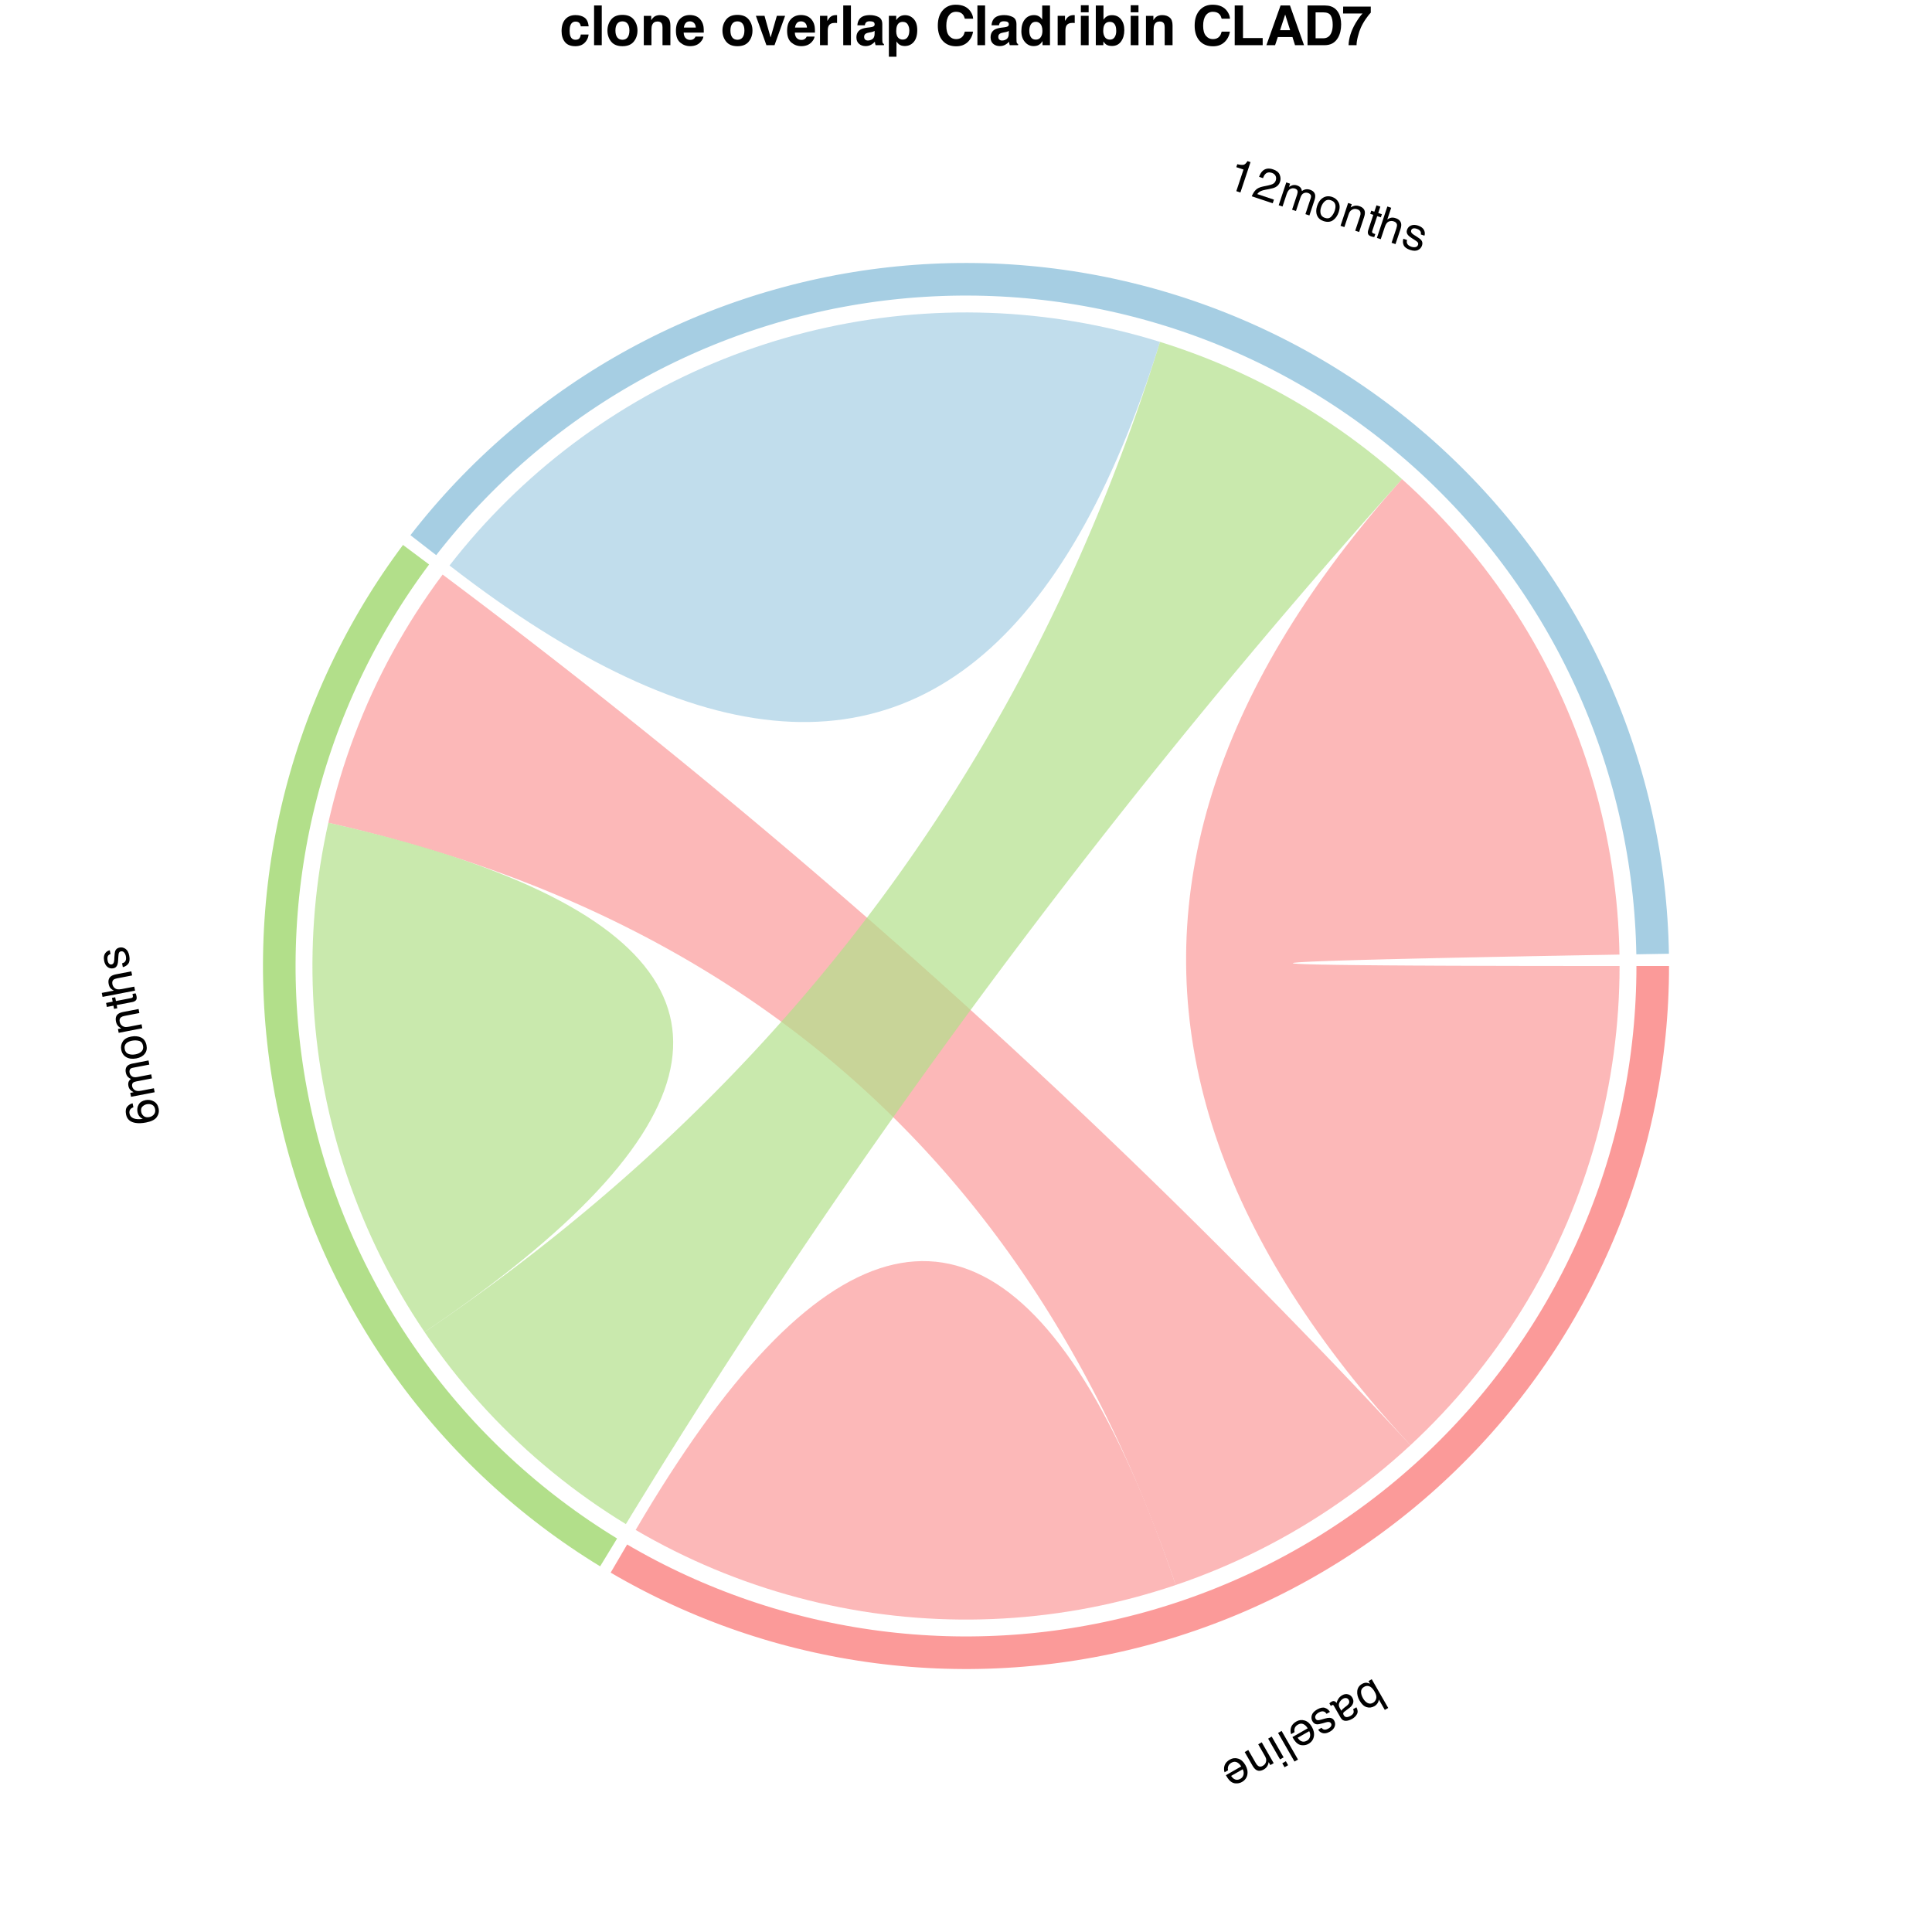 <?xml version="1.0" encoding="UTF-8"?>
<svg xmlns="http://www.w3.org/2000/svg" xmlns:xlink="http://www.w3.org/1999/xlink" width="504pt" height="504pt" viewBox="0 0 504 504" version="1.1">
<defs>
<g>
<symbol overflow="visible" id="glyph0-0">
<path style="stroke:none;" d="M -0.336 0.191 L 3.945 7.66 L -1.984 11.059 L -6.262 3.59 Z M -4.793 3.988 L -1.582 9.586 L 2.473 7.262 L -0.734 1.664 Z M -4.793 3.988 "/>
</symbol>
<symbol overflow="visible" id="glyph0-1">
<path style="stroke:none;" d="M 3.695 7.836 L 2.805 8.348 L 1.254 5.637 C 1.203 6.012 1.078 6.348 0.879 6.645 C 0.68 6.941 0.418 7.184 0.09 7.371 C -0.586 7.758 -1.27 7.84 -1.961 7.617 C -2.648 7.395 -3.254 6.828 -3.773 5.918 C -4.266 5.059 -4.469 4.223 -4.379 3.414 C -4.289 2.605 -3.871 1.988 -3.133 1.566 C -2.719 1.328 -2.312 1.23 -1.914 1.266 C -1.676 1.289 -1.387 1.375 -1.043 1.523 L -1.445 0.828 L -0.602 0.344 Z M -2.613 2.344 C -3.109 2.625 -3.367 3.035 -3.387 3.57 C -3.406 4.105 -3.234 4.691 -2.863 5.336 C -2.535 5.91 -2.141 6.312 -1.68 6.547 C -1.219 6.781 -0.75 6.766 -0.27 6.492 C 0.145 6.254 0.422 5.887 0.559 5.398 C 0.695 4.91 0.562 4.312 0.156 3.605 C -0.137 3.094 -0.441 2.715 -0.75 2.469 C -1.336 2.008 -1.957 1.965 -2.613 2.344 Z M -2.613 2.344 "/>
</symbol>
<symbol overflow="visible" id="glyph0-2">
<path style="stroke:none;" d="M -0.543 2.234 C -0.695 1.973 -0.91 1.816 -1.191 1.777 C -1.473 1.734 -1.742 1.789 -2.008 1.941 C -2.328 2.125 -2.598 2.379 -2.816 2.699 C -3.184 3.238 -3.203 3.789 -2.883 4.352 L -2.457 5.09 C -2.387 4.953 -2.277 4.812 -2.129 4.664 C -1.98 4.516 -1.824 4.383 -1.668 4.266 L -1.156 3.875 C -0.848 3.641 -0.641 3.43 -0.527 3.238 C -0.336 2.918 -0.344 2.586 -0.543 2.234 Z M -1.699 5.355 C -1.895 5.504 -1.984 5.672 -1.969 5.863 C -1.961 5.969 -1.914 6.098 -1.828 6.25 C -1.648 6.562 -1.41 6.723 -1.105 6.734 C -0.805 6.75 -0.445 6.637 -0.031 6.402 C 0.445 6.129 0.711 5.805 0.762 5.43 C 0.793 5.223 0.746 4.973 0.617 4.672 L 1.473 4.18 C 1.84 4.863 1.891 5.453 1.621 5.957 C 1.352 6.461 0.941 6.867 0.391 7.184 C -0.25 7.551 -0.84 7.727 -1.379 7.715 C -1.918 7.695 -2.332 7.43 -2.629 6.914 L -4.426 3.777 C -4.48 3.684 -4.543 3.621 -4.613 3.582 C -4.688 3.547 -4.785 3.566 -4.91 3.641 C -4.953 3.664 -4.996 3.691 -5.043 3.727 C -5.09 3.762 -5.141 3.797 -5.195 3.84 L -5.582 3.164 C -5.461 3.043 -5.367 2.957 -5.301 2.902 C -5.23 2.848 -5.133 2.785 -5.004 2.711 C -4.688 2.531 -4.395 2.512 -4.125 2.656 C -3.98 2.73 -3.832 2.867 -3.68 3.066 C -3.633 2.715 -3.484 2.352 -3.238 1.973 C -2.992 1.594 -2.66 1.281 -2.238 1.039 C -1.734 0.75 -1.234 0.668 -0.738 0.793 C -0.242 0.914 0.137 1.207 0.402 1.668 C 0.691 2.172 0.758 2.652 0.602 3.113 C 0.445 3.57 0.133 3.98 -0.344 4.336 Z M -1.699 5.355 "/>
</symbol>
<symbol overflow="visible" id="glyph0-3">
<path style="stroke:none;" d="M -0.234 2.406 C -0.438 2.117 -0.648 1.926 -0.867 1.836 C -1.266 1.672 -1.75 1.754 -2.32 2.078 C -2.66 2.273 -2.914 2.52 -3.09 2.812 C -3.262 3.109 -3.258 3.41 -3.082 3.719 C -2.949 3.953 -2.742 4.07 -2.465 4.074 C -2.289 4.074 -1.98 4.012 -1.535 3.887 L -0.703 3.652 C -0.172 3.5 0.242 3.434 0.547 3.449 C 1.082 3.473 1.473 3.699 1.723 4.137 C 2.02 4.652 2.07 5.176 1.883 5.707 C 1.695 6.238 1.289 6.684 0.66 7.043 C -0.16 7.512 -0.891 7.613 -1.527 7.34 C -1.93 7.164 -2.227 6.898 -2.422 6.543 L -1.559 6.047 C -1.422 6.242 -1.242 6.391 -1.016 6.484 C -0.668 6.605 -0.234 6.516 0.281 6.219 C 0.629 6.02 0.852 5.805 0.953 5.57 C 1.055 5.336 1.047 5.113 0.922 4.895 C 0.785 4.656 0.559 4.535 0.246 4.527 C 0.062 4.52 -0.184 4.559 -0.484 4.648 L -1.172 4.848 C -1.922 5.062 -2.449 5.16 -2.762 5.141 C -3.25 5.109 -3.637 4.844 -3.926 4.344 C -4.203 3.859 -4.262 3.336 -4.094 2.773 C -3.93 2.211 -3.469 1.711 -2.719 1.281 C -1.906 0.816 -1.227 0.672 -0.68 0.848 C -0.133 1.02 0.309 1.371 0.645 1.898 Z M -0.234 2.406 "/>
</symbol>
<symbol overflow="visible" id="glyph0-4">
<path style="stroke:none;" d="M 0.254 7.25 C -0.133 7.473 -0.562 7.598 -1.027 7.621 C -1.492 7.648 -1.906 7.574 -2.258 7.395 C -2.598 7.223 -2.906 6.973 -3.176 6.641 C -3.375 6.422 -3.629 6.039 -3.945 5.488 L 0.047 3.203 C -0.289 2.66 -0.672 2.293 -1.109 2.098 C -1.543 1.902 -2.016 1.953 -2.527 2.246 C -3.008 2.52 -3.297 2.895 -3.402 3.375 C -3.461 3.652 -3.453 3.93 -3.383 4.207 L -4.281 4.723 C -4.371 4.512 -4.422 4.242 -4.43 3.918 C -4.438 3.598 -4.402 3.312 -4.324 3.059 C -4.203 2.629 -3.965 2.25 -3.605 1.918 C -3.418 1.738 -3.184 1.57 -2.906 1.41 C -2.23 1.02 -1.512 0.938 -0.758 1.16 C -0.004 1.383 0.625 1.941 1.133 2.828 C 1.637 3.703 1.805 4.547 1.645 5.367 C 1.48 6.184 1.02 6.812 0.254 7.25 Z M -2.586 5.676 C -2.324 6.051 -2.055 6.32 -1.785 6.48 C -1.281 6.777 -0.734 6.758 -0.148 6.422 C 0.27 6.18 0.535 5.824 0.648 5.359 C 0.758 4.895 0.688 4.422 0.438 3.945 Z M -2.586 5.676 "/>
</symbol>
<symbol overflow="visible" id="glyph0-5">
<path style="stroke:none;" d="M 3.582 7.867 L 2.668 8.391 L -1.613 0.922 L -0.695 0.398 Z M 3.582 7.867 "/>
</symbol>
<symbol overflow="visible" id="glyph0-6">
<path style="stroke:none;" d="M 2.434 5.805 L 1.504 6.336 L -1.602 0.918 L -0.672 0.383 Z M 3.609 7.852 L 2.68 8.387 L 2.086 7.348 L 3.016 6.816 Z M 3.609 7.852 "/>
</symbol>
<symbol overflow="visible" id="glyph0-7">
<path style="stroke:none;" d="M 2.449 5.828 L 1.582 6.328 L 1.137 5.555 C 1.062 6.02 0.922 6.406 0.711 6.711 C 0.504 7.016 0.223 7.266 -0.129 7.469 C -0.902 7.91 -1.578 7.941 -2.156 7.559 C -2.477 7.348 -2.793 6.969 -3.105 6.422 L -5.109 2.93 L -4.18 2.395 L -2.211 5.828 C -2.02 6.16 -1.82 6.398 -1.605 6.547 C -1.246 6.793 -0.855 6.793 -0.43 6.547 C -0.211 6.422 -0.047 6.297 0.066 6.176 C 0.273 5.957 0.41 5.68 0.473 5.348 C 0.523 5.082 0.516 4.84 0.449 4.621 C 0.387 4.402 0.254 4.117 0.047 3.762 L -1.586 0.91 L -0.672 0.383 Z M 2.449 5.828 "/>
</symbol>
<symbol overflow="visible" id="glyph1-0">
<path style="stroke:none;" d="M -0.074 -0.379 L -8.523 1.25 L -9.82 -5.457 L -1.367 -7.09 Z M -2.223 -5.824 L -8.555 -4.602 L -7.672 -0.012 L -1.336 -1.234 Z M -2.223 -5.824 "/>
</symbol>
<symbol overflow="visible" id="glyph1-1">
<path style="stroke:none;" d="M -8.938 -1.848 C -9.117 -2.77 -9 -3.457 -8.594 -3.91 C -8.188 -4.367 -7.73 -4.645 -7.223 -4.742 L -7.023 -3.715 C -7.34 -3.59 -7.574 -3.445 -7.734 -3.277 C -8.031 -2.961 -8.129 -2.547 -8.031 -2.043 C -7.922 -1.465 -7.562 -1.055 -6.965 -0.816 C -6.363 -0.578 -5.559 -0.535 -4.555 -0.691 C -4.949 -0.859 -5.27 -1.109 -5.512 -1.438 C -5.727 -1.738 -5.875 -2.09 -5.953 -2.496 C -6.086 -3.188 -5.984 -3.832 -5.641 -4.43 C -5.301 -5.031 -4.691 -5.414 -3.816 -5.582 C -3.07 -5.727 -2.359 -5.613 -1.688 -5.234 C -1.016 -4.859 -0.594 -4.223 -0.422 -3.32 C -0.273 -2.551 -0.434 -1.828 -0.914 -1.156 C -1.391 -0.48 -2.32 -0.012 -3.703 0.254 C -4.727 0.453 -5.621 0.496 -6.383 0.383 C -7.84 0.168 -8.691 -0.574 -8.938 -1.848 Z M -1.359 -3.234 C -1.465 -3.777 -1.727 -4.152 -2.145 -4.352 C -2.562 -4.551 -3.02 -4.602 -3.52 -4.508 C -3.941 -4.426 -4.32 -4.227 -4.656 -3.91 C -4.988 -3.598 -5.098 -3.121 -4.973 -2.484 C -4.887 -2.039 -4.664 -1.676 -4.305 -1.398 C -3.945 -1.121 -3.465 -1.039 -2.871 -1.152 C -2.352 -1.254 -1.941 -1.488 -1.645 -1.863 C -1.348 -2.238 -1.254 -2.695 -1.359 -3.234 Z M -1.359 -3.234 "/>
</symbol>
<symbol overflow="visible" id="glyph1-2">
<path style="stroke:none;" d="M -6.309 0.43 L -6.508 -0.594 L -5.633 -0.762 C -5.98 -0.949 -6.246 -1.129 -6.422 -1.301 C -6.723 -1.598 -6.914 -1.965 -6.996 -2.398 C -7.09 -2.887 -7.047 -3.305 -6.863 -3.652 C -6.758 -3.848 -6.586 -4.039 -6.344 -4.23 C -6.719 -4.398 -7.012 -4.621 -7.234 -4.898 C -7.453 -5.18 -7.598 -5.512 -7.672 -5.902 C -7.832 -6.73 -7.645 -7.352 -7.102 -7.766 C -6.812 -7.988 -6.395 -8.152 -5.848 -8.258 L -1.746 -9.051 L -1.539 -7.973 L -5.82 -7.148 C -6.23 -7.07 -6.492 -6.91 -6.605 -6.676 C -6.719 -6.441 -6.746 -6.176 -6.691 -5.883 C -6.613 -5.477 -6.41 -5.152 -6.078 -4.91 C -5.75 -4.668 -5.27 -4.609 -4.633 -4.734 L -1.047 -5.426 L -0.844 -4.371 L -4.867 -3.598 C -5.285 -3.516 -5.578 -3.406 -5.75 -3.27 C -6.008 -3.059 -6.098 -2.734 -6.012 -2.305 C -5.938 -1.914 -5.719 -1.59 -5.352 -1.328 C -4.988 -1.066 -4.41 -1.012 -3.613 -1.164 L -0.348 -1.797 L -0.148 -0.758 Z M -6.309 0.43 "/>
</symbol>
<symbol overflow="visible" id="glyph1-3">
<path style="stroke:none;" d="M -1.285 -3.074 C -1.418 -3.762 -1.77 -4.184 -2.34 -4.336 C -2.906 -4.492 -3.512 -4.508 -4.145 -4.387 C -4.723 -4.273 -5.172 -4.094 -5.496 -3.84 C -6.008 -3.438 -6.195 -2.879 -6.059 -2.168 C -5.938 -1.535 -5.605 -1.121 -5.066 -0.926 C -4.527 -0.73 -3.918 -0.699 -3.234 -0.832 C -2.578 -0.957 -2.059 -1.207 -1.676 -1.578 C -1.297 -1.953 -1.164 -2.449 -1.285 -3.074 Z M -6.965 -2.02 C -7.117 -2.816 -6.984 -3.539 -6.562 -4.188 C -6.137 -4.84 -5.41 -5.262 -4.383 -5.461 C -3.391 -5.652 -2.523 -5.57 -1.781 -5.211 C -1.039 -4.852 -0.57 -4.168 -0.375 -3.148 C -0.211 -2.301 -0.367 -1.574 -0.844 -0.965 C -1.32 -0.355 -2.043 0.043 -3.012 0.23 C -4.047 0.43 -4.922 0.324 -5.637 -0.082 C -6.352 -0.488 -6.797 -1.137 -6.965 -2.02 Z M -6.965 -2.02 "/>
</symbol>
<symbol overflow="visible" id="glyph1-4">
<path style="stroke:none;" d="M -6.309 0.43 L -6.5 -0.555 L -5.625 -0.723 C -6.039 -0.945 -6.359 -1.203 -6.578 -1.5 C -6.801 -1.797 -6.949 -2.141 -7.023 -2.539 C -7.191 -3.414 -7.004 -4.066 -6.453 -4.488 C -6.152 -4.723 -5.691 -4.898 -5.07 -5.02 L -1.117 -5.781 L -0.914 -4.73 L -4.797 -3.98 C -5.172 -3.906 -5.465 -3.793 -5.672 -3.637 C -6.02 -3.379 -6.148 -3.008 -6.055 -2.523 C -6.008 -2.277 -5.945 -2.082 -5.863 -1.938 C -5.723 -1.668 -5.508 -1.453 -5.215 -1.285 C -4.977 -1.152 -4.746 -1.082 -4.52 -1.07 C -4.293 -1.059 -3.977 -1.094 -3.574 -1.172 L -0.348 -1.797 L -0.148 -0.758 Z M -6.309 0.43 "/>
</symbol>
<symbol overflow="visible" id="glyph1-5">
<path style="stroke:none;" d="M -8.07 0.555 L -8.27 -0.492 L -6.551 -0.824 L -6.738 -1.809 L -5.895 -1.973 L -5.703 -0.988 L -1.684 -1.766 C -1.469 -1.805 -1.34 -1.906 -1.293 -2.066 C -1.266 -2.156 -1.273 -2.293 -1.309 -2.48 C -1.316 -2.531 -1.328 -2.586 -1.344 -2.641 C -1.355 -2.699 -1.371 -2.766 -1.395 -2.84 L -0.578 -2.996 C -0.52 -2.883 -0.473 -2.766 -0.434 -2.641 C -0.391 -2.516 -0.359 -2.379 -0.328 -2.227 C -0.234 -1.746 -0.297 -1.395 -0.512 -1.172 C -0.723 -0.953 -1.027 -0.805 -1.422 -0.727 L -5.504 0.059 L -5.34 0.895 L -6.188 1.059 L -6.348 0.223 Z M -8.07 0.555 "/>
</symbol>
<symbol overflow="visible" id="glyph1-6">
<path style="stroke:none;" d="M -8.625 0.879 L -8.828 -0.16 L -5.676 -0.766 C -6.031 -0.953 -6.293 -1.129 -6.457 -1.301 C -6.742 -1.594 -6.93 -1.988 -7.027 -2.488 C -7.199 -3.383 -7.004 -4.047 -6.441 -4.484 C -6.133 -4.723 -5.676 -4.902 -5.07 -5.02 L -1.117 -5.781 L -0.91 -4.719 L -4.793 -3.969 C -5.246 -3.883 -5.566 -3.758 -5.758 -3.602 C -6.059 -3.352 -6.156 -2.965 -6.059 -2.445 C -5.977 -2.016 -5.754 -1.656 -5.391 -1.363 C -5.027 -1.07 -4.434 -1.008 -3.613 -1.164 L -0.348 -1.797 L -0.148 -0.758 Z M -8.625 0.879 "/>
</symbol>
<symbol overflow="visible" id="glyph1-7">
<path style="stroke:none;" d="M -2.199 -1 C -1.859 -1.098 -1.609 -1.238 -1.453 -1.414 C -1.172 -1.738 -1.09 -2.223 -1.215 -2.867 C -1.289 -3.25 -1.438 -3.574 -1.66 -3.832 C -1.883 -4.09 -2.172 -4.188 -2.52 -4.121 C -2.785 -4.07 -2.965 -3.914 -3.055 -3.652 C -3.109 -3.488 -3.152 -3.172 -3.18 -2.711 L -3.227 -1.848 C -3.254 -1.297 -3.328 -0.883 -3.441 -0.602 C -3.633 -0.102 -3.977 0.195 -4.473 0.289 C -5.055 0.402 -5.57 0.285 -6.012 -0.066 C -6.453 -0.418 -6.742 -0.945 -6.879 -1.656 C -7.059 -2.586 -6.914 -3.305 -6.449 -3.82 C -6.152 -4.145 -5.805 -4.344 -5.406 -4.41 L -5.215 -3.434 C -5.445 -3.367 -5.645 -3.246 -5.809 -3.062 C -6.035 -2.773 -6.09 -2.332 -5.977 -1.746 C -5.902 -1.355 -5.77 -1.074 -5.582 -0.902 C -5.391 -0.73 -5.176 -0.668 -4.93 -0.715 C -4.66 -0.766 -4.473 -0.938 -4.363 -1.234 C -4.297 -1.406 -4.254 -1.648 -4.238 -1.961 L -4.203 -2.68 C -4.168 -3.457 -4.09 -3.992 -3.969 -4.277 C -3.781 -4.73 -3.406 -5.012 -2.84 -5.121 C -2.289 -5.227 -1.777 -5.109 -1.297 -4.77 C -0.816 -4.43 -0.496 -3.836 -0.332 -2.984 C -0.156 -2.07 -0.238 -1.379 -0.578 -0.918 C -0.922 -0.457 -1.398 -0.152 -2.008 -0.008 Z M -2.199 -1 "/>
</symbol>
<symbol overflow="visible" id="glyph2-0">
<path style="stroke:none;" d="M 0.367 0.121 L 3.082 -8.047 L 9.566 -5.891 L 6.852 2.277 Z M 6.168 0.914 L 8.203 -5.207 L 3.766 -6.684 L 1.73 -0.562 Z M 6.168 0.914 "/>
</symbol>
<symbol overflow="visible" id="glyph2-1">
<path style="stroke:none;" d="M 2.965 -5.273 L 3.219 -6.043 C 3.965 -5.871 4.508 -5.824 4.852 -5.895 C 5.191 -5.965 5.531 -6.281 5.879 -6.852 L 6.668 -6.59 L 4.031 1.34 L 2.965 0.984 L 4.84 -4.652 Z M 2.965 -5.273 "/>
</symbol>
<symbol overflow="visible" id="glyph2-2">
<path style="stroke:none;" d="M 0.355 0.117 C 0.621 -0.555 0.961 -1.105 1.375 -1.531 C 1.793 -1.957 2.426 -2.258 3.281 -2.434 L 4.551 -2.695 C 5.121 -2.816 5.539 -2.941 5.797 -3.074 C 6.203 -3.281 6.473 -3.582 6.602 -3.98 C 6.758 -4.441 6.742 -4.855 6.555 -5.223 C 6.367 -5.586 6.039 -5.844 5.578 -6 C 4.891 -6.227 4.332 -6.125 3.895 -5.695 C 3.66 -5.465 3.457 -5.105 3.277 -4.617 L 2.258 -4.953 C 2.5 -5.645 2.816 -6.168 3.207 -6.523 C 3.898 -7.148 4.789 -7.281 5.887 -6.914 C 6.801 -6.613 7.383 -6.145 7.641 -5.512 C 7.898 -4.879 7.926 -4.258 7.723 -3.656 C 7.512 -3.02 7.105 -2.547 6.508 -2.246 C 6.16 -2.066 5.59 -1.902 4.793 -1.754 L 3.891 -1.582 C 3.461 -1.504 3.113 -1.406 2.844 -1.297 C 2.367 -1.098 2.016 -0.816 1.789 -0.457 L 6.137 0.992 L 5.82 1.938 Z M 0.355 0.117 "/>
</symbol>
<symbol overflow="visible" id="glyph2-3">
<path style="stroke:none;" d="M 2.715 -5.711 L 3.703 -5.383 L 3.422 -4.535 C 3.758 -4.75 4.043 -4.891 4.281 -4.961 C 4.688 -5.078 5.098 -5.066 5.516 -4.926 C 5.992 -4.77 6.332 -4.527 6.547 -4.195 C 6.664 -4.008 6.746 -3.762 6.793 -3.457 C 7.121 -3.703 7.461 -3.852 7.812 -3.906 C 8.164 -3.961 8.527 -3.926 8.902 -3.801 C 9.703 -3.535 10.152 -3.062 10.25 -2.391 C 10.301 -2.027 10.238 -1.582 10.062 -1.055 L 8.746 2.91 L 7.707 2.562 L 9.082 -1.574 C 9.215 -1.969 9.207 -2.277 9.055 -2.488 C 8.906 -2.703 8.691 -2.859 8.406 -2.953 C 8.012 -3.086 7.629 -3.066 7.258 -2.895 C 6.887 -2.727 6.602 -2.336 6.395 -1.719 L 5.242 1.742 L 4.227 1.406 L 5.52 -2.48 C 5.652 -2.887 5.703 -3.195 5.668 -3.414 C 5.609 -3.742 5.371 -3.977 4.957 -4.113 C 4.578 -4.238 4.184 -4.207 3.777 -4.016 C 3.371 -3.828 3.039 -3.348 2.785 -2.582 L 1.734 0.578 L 0.734 0.242 Z M 2.715 -5.711 "/>
</symbol>
<symbol overflow="visible" id="glyph2-4">
<path style="stroke:none;" d="M 3.312 0.387 C 3.977 0.605 4.512 0.504 4.926 0.086 C 5.34 -0.336 5.648 -0.852 5.855 -1.469 C 6.039 -2.023 6.102 -2.504 6.039 -2.914 C 5.938 -3.555 5.543 -3.992 4.855 -4.219 C 4.242 -4.422 3.723 -4.34 3.289 -3.965 C 2.855 -3.59 2.527 -3.07 2.309 -2.414 C 2.098 -1.777 2.062 -1.203 2.199 -0.688 C 2.336 -0.172 2.707 0.184 3.312 0.387 Z M 5.172 -5.086 C 5.941 -4.828 6.504 -4.359 6.863 -3.668 C 7.223 -2.98 7.238 -2.141 6.91 -1.148 C 6.59 -0.188 6.094 0.527 5.418 1 C 4.742 1.469 3.914 1.543 2.93 1.215 C 2.109 0.941 1.551 0.449 1.254 -0.266 C 0.957 -0.98 0.965 -1.805 1.273 -2.738 C 1.605 -3.738 2.125 -4.449 2.832 -4.875 C 3.535 -5.301 4.316 -5.367 5.172 -5.086 Z M 5.172 -5.086 "/>
</symbol>
<symbol overflow="visible" id="glyph2-5">
<path style="stroke:none;" d="M 2.715 -5.711 L 3.664 -5.395 L 3.383 -4.551 C 3.781 -4.805 4.164 -4.953 4.527 -5.004 C 4.895 -5.051 5.27 -5.008 5.656 -4.879 C 6.5 -4.598 6.973 -4.113 7.074 -3.426 C 7.129 -3.051 7.059 -2.562 6.859 -1.961 L 5.586 1.859 L 4.57 1.52 L 5.82 -2.234 C 5.941 -2.598 5.984 -2.906 5.949 -3.164 C 5.895 -3.594 5.633 -3.887 5.168 -4.043 C 4.93 -4.121 4.727 -4.164 4.559 -4.164 C 4.258 -4.176 3.961 -4.09 3.672 -3.914 C 3.441 -3.773 3.266 -3.609 3.145 -3.414 C 3.027 -3.223 2.902 -2.93 2.773 -2.543 L 1.734 0.578 L 0.734 0.242 Z M 2.715 -5.711 "/>
</symbol>
<symbol overflow="visible" id="glyph2-6">
<path style="stroke:none;" d="M 3.469 -7.305 L 4.48 -6.969 L 3.926 -5.309 L 4.879 -4.992 L 4.605 -4.176 L 3.656 -4.488 L 2.363 -0.605 C 2.293 -0.398 2.316 -0.234 2.434 -0.117 C 2.5 -0.051 2.621 0.012 2.805 0.074 C 2.852 0.09 2.902 0.105 2.961 0.125 C 3.016 0.141 3.082 0.156 3.16 0.176 L 2.898 0.965 C 2.77 0.961 2.645 0.941 2.516 0.918 C 2.387 0.891 2.25 0.852 2.105 0.805 C 1.637 0.648 1.359 0.426 1.273 0.129 C 1.184 -0.164 1.203 -0.504 1.332 -0.883 L 2.645 -4.828 L 1.836 -5.094 L 2.109 -5.914 L 2.914 -5.645 Z M 3.469 -7.305 "/>
</symbol>
<symbol overflow="visible" id="glyph2-7">
<path style="stroke:none;" d="M 3.461 -7.953 L 4.461 -7.617 L 3.445 -4.57 C 3.785 -4.793 4.066 -4.934 4.297 -4.992 C 4.691 -5.098 5.129 -5.07 5.609 -4.91 C 6.473 -4.621 6.957 -4.125 7.066 -3.418 C 7.121 -3.031 7.055 -2.547 6.859 -1.961 L 5.586 1.859 L 4.559 1.516 L 5.809 -2.238 C 5.953 -2.676 6.004 -3.012 5.961 -3.254 C 5.887 -3.641 5.602 -3.918 5.102 -4.082 C 4.684 -4.223 4.262 -4.203 3.828 -4.031 C 3.398 -3.859 3.047 -3.375 2.785 -2.582 L 1.734 0.578 L 0.734 0.242 Z M 3.461 -7.953 "/>
</symbol>
<symbol overflow="visible" id="glyph2-8">
<path style="stroke:none;" d="M 1.949 -1.426 C 1.867 -1.082 1.867 -0.801 1.945 -0.574 C 2.09 -0.168 2.473 0.137 3.098 0.344 C 3.469 0.469 3.82 0.496 4.156 0.43 C 4.492 0.359 4.715 0.156 4.828 -0.18 C 4.914 -0.434 4.863 -0.668 4.684 -0.875 C 4.566 -1.004 4.309 -1.195 3.918 -1.445 L 3.191 -1.91 C 2.727 -2.203 2.398 -2.469 2.207 -2.703 C 1.867 -3.117 1.777 -3.562 1.938 -4.043 C 2.125 -4.605 2.48 -4.996 3 -5.207 C 3.523 -5.422 4.125 -5.414 4.812 -5.188 C 5.711 -4.887 6.27 -4.41 6.488 -3.75 C 6.625 -3.336 6.629 -2.934 6.492 -2.551 L 5.547 -2.867 C 5.605 -3.098 5.594 -3.332 5.512 -3.562 C 5.371 -3.902 5.016 -4.168 4.449 -4.355 C 4.07 -4.48 3.762 -4.504 3.52 -4.426 C 3.277 -4.344 3.113 -4.188 3.035 -3.949 C 2.949 -3.688 3.008 -3.438 3.211 -3.199 C 3.328 -3.059 3.523 -2.902 3.789 -2.734 L 4.395 -2.355 C 5.055 -1.941 5.48 -1.613 5.672 -1.367 C 5.977 -0.98 6.039 -0.516 5.855 0.031 C 5.68 0.562 5.324 0.953 4.797 1.207 C 4.266 1.457 3.59 1.445 2.766 1.172 C 1.879 0.879 1.32 0.469 1.082 -0.055 C 0.848 -0.582 0.816 -1.145 0.988 -1.746 Z M 1.949 -1.426 "/>
</symbol>
<symbol overflow="visible" id="glyph3-0">
<path style="stroke:none;" d="M 1.082 0 L 1.082 -10.363 L 9.43 -10.363 L 9.43 0 Z M 8.137 -1.293 L 8.137 -9.07 L 2.375 -9.07 L 2.375 -1.293 Z M 8.137 -1.293 "/>
</symbol>
<symbol overflow="visible" id="glyph3-1">
<path style="stroke:none;" d="M 5.512 -4.914 C 5.473 -5.199 5.379 -5.457 5.223 -5.688 C 5 -5.996 4.648 -6.152 4.176 -6.152 C 3.5 -6.152 3.039 -5.816 2.793 -5.148 C 2.66 -4.793 2.594 -4.316 2.594 -3.727 C 2.594 -3.164 2.66 -2.711 2.793 -2.371 C 3.031 -1.734 3.48 -1.414 4.141 -1.414 C 4.609 -1.414 4.941 -1.539 5.141 -1.793 C 5.336 -2.047 5.457 -2.375 5.5 -2.777 L 7.543 -2.777 C 7.496 -2.168 7.277 -1.59 6.883 -1.047 C 6.254 -0.172 5.324 0.266 4.094 0.266 C 2.859 0.266 1.953 -0.098 1.371 -0.828 C 0.789 -1.559 0.5 -2.512 0.5 -3.676 C 0.5 -4.992 0.82 -6.02 1.461 -6.75 C 2.105 -7.48 2.992 -7.848 4.121 -7.848 C 5.082 -7.848 5.867 -7.633 6.48 -7.199 C 7.09 -6.77 7.453 -6.008 7.566 -4.914 Z M 5.512 -4.914 "/>
</symbol>
<symbol overflow="visible" id="glyph3-2">
<path style="stroke:none;" d="M 2.98 0 L 0.977 0 L 0.977 -10.363 L 2.98 -10.363 Z M 2.98 0 "/>
</symbol>
<symbol overflow="visible" id="glyph3-3">
<path style="stroke:none;" d="M 4.375 -1.414 C 4.961 -1.414 5.41 -1.621 5.723 -2.039 C 6.035 -2.457 6.195 -3.051 6.195 -3.816 C 6.195 -4.586 6.039 -5.18 5.723 -5.594 C 5.41 -6.008 4.961 -6.215 4.375 -6.215 C 3.789 -6.215 3.336 -6.008 3.02 -5.594 C 2.703 -5.18 2.547 -4.586 2.547 -3.816 C 2.547 -3.047 2.703 -2.457 3.02 -2.039 C 3.336 -1.621 3.789 -1.414 4.375 -1.414 Z M 8.297 -3.816 C 8.297 -2.691 7.973 -1.73 7.328 -0.93 C 6.68 -0.133 5.699 0.266 4.379 0.266 C 3.062 0.266 2.082 -0.133 1.434 -0.93 C 0.789 -1.73 0.465 -2.691 0.465 -3.816 C 0.465 -4.922 0.789 -5.883 1.434 -6.695 C 2.082 -7.504 3.062 -7.91 4.379 -7.91 C 5.695 -7.91 6.68 -7.504 7.328 -6.695 C 7.973 -5.883 8.297 -4.926 8.297 -3.816 Z M 8.297 -3.816 "/>
</symbol>
<symbol overflow="visible" id="glyph3-4">
<path style="stroke:none;" d="M 5.184 -7.848 C 5.973 -7.848 6.621 -7.641 7.125 -7.223 C 7.629 -6.809 7.883 -6.121 7.883 -5.16 L 7.883 0 L 5.828 0 L 5.828 -4.66 C 5.828 -5.062 5.773 -5.375 5.668 -5.59 C 5.469 -5.984 5.094 -6.18 4.543 -6.18 C 3.863 -6.18 3.395 -5.891 3.145 -5.316 C 3.012 -5.012 2.945 -4.621 2.945 -4.148 L 2.945 0 L 0.949 0 L 0.949 -7.648 L 2.883 -7.648 L 2.883 -6.531 C 3.141 -6.926 3.383 -7.211 3.613 -7.383 C 4.027 -7.691 4.551 -7.848 5.184 -7.848 Z M 5.184 -7.848 "/>
</symbol>
<symbol overflow="visible" id="glyph3-5">
<path style="stroke:none;" d="M 3.957 -6.215 C 3.492 -6.215 3.133 -6.07 2.879 -5.781 C 2.625 -5.488 2.465 -5.094 2.398 -4.598 L 5.512 -4.598 C 5.48 -5.129 5.32 -5.531 5.031 -5.805 C 4.742 -6.078 4.387 -6.215 3.957 -6.215 Z M 3.957 -7.867 C 4.594 -7.867 5.172 -7.75 5.68 -7.508 C 6.191 -7.27 6.613 -6.895 6.945 -6.379 C 7.246 -5.922 7.441 -5.395 7.531 -4.797 C 7.582 -4.445 7.602 -3.938 7.594 -3.277 L 2.348 -3.277 C 2.375 -2.508 2.617 -1.969 3.074 -1.66 C 3.352 -1.469 3.684 -1.371 4.07 -1.371 C 4.484 -1.371 4.82 -1.488 5.078 -1.723 C 5.219 -1.848 5.34 -2.023 5.449 -2.25 L 7.496 -2.25 C 7.445 -1.797 7.207 -1.332 6.785 -0.863 C 6.129 -0.117 5.211 0.254 4.027 0.254 C 3.055 0.254 2.195 -0.062 1.449 -0.688 C 0.703 -1.316 0.332 -2.34 0.332 -3.754 C 0.332 -5.082 0.668 -6.098 1.34 -6.805 C 2.012 -7.512 2.887 -7.867 3.957 -7.867 Z M 3.957 -7.867 "/>
</symbol>
<symbol overflow="visible" id="glyph3-6">
<g>
</g>
</symbol>
<symbol overflow="visible" id="glyph3-7">
<path style="stroke:none;" d="M 5.66 -7.664 L 7.812 -7.664 L 5.047 0 L 2.934 0 L 0.184 -7.664 L 2.434 -7.664 L 4.027 -2.012 Z M 5.66 -7.664 "/>
</symbol>
<symbol overflow="visible" id="glyph3-8">
<path style="stroke:none;" d="M 5.098 -7.848 C 5.137 -7.848 5.168 -7.844 5.191 -7.844 C 5.219 -7.84 5.277 -7.836 5.363 -7.832 L 5.363 -5.781 C 5.238 -5.793 5.125 -5.805 5.027 -5.809 C 4.93 -5.812 4.848 -5.816 4.789 -5.816 C 3.98 -5.816 3.441 -5.551 3.164 -5.027 C 3.008 -4.73 2.934 -4.277 2.934 -3.664 L 2.934 0 L 0.914 0 L 0.914 -7.664 L 2.828 -7.664 L 2.828 -6.328 C 3.137 -6.84 3.406 -7.188 3.637 -7.375 C 4.012 -7.688 4.496 -7.848 5.098 -7.848 Z M 5.098 -7.848 "/>
</symbol>
<symbol overflow="visible" id="glyph3-9">
<path style="stroke:none;" d="M 5.16 -3.727 C 5.035 -3.648 4.906 -3.582 4.777 -3.531 C 4.648 -3.484 4.473 -3.438 4.246 -3.395 L 3.797 -3.312 C 3.375 -3.238 3.074 -3.145 2.891 -3.039 C 2.582 -2.855 2.426 -2.57 2.426 -2.188 C 2.426 -1.844 2.52 -1.598 2.711 -1.445 C 2.902 -1.293 3.133 -1.215 3.402 -1.215 C 3.836 -1.215 4.23 -1.344 4.594 -1.598 C 4.957 -1.852 5.148 -2.312 5.16 -2.98 Z M 3.945 -4.66 C 4.316 -4.707 4.578 -4.766 4.738 -4.836 C 5.023 -4.957 5.168 -5.148 5.168 -5.406 C 5.168 -5.719 5.059 -5.938 4.84 -6.059 C 4.621 -6.176 4.305 -6.238 3.883 -6.238 C 3.41 -6.238 3.074 -6.121 2.875 -5.887 C 2.734 -5.711 2.641 -5.477 2.594 -5.184 L 0.66 -5.184 C 0.703 -5.852 0.891 -6.402 1.223 -6.836 C 1.754 -7.508 2.664 -7.848 3.953 -7.848 C 4.789 -7.848 5.535 -7.68 6.188 -7.348 C 6.84 -7.016 7.164 -6.387 7.164 -5.465 L 7.164 -1.949 C 7.164 -1.703 7.168 -1.41 7.18 -1.062 C 7.191 -0.801 7.234 -0.621 7.297 -0.527 C 7.363 -0.434 7.461 -0.355 7.594 -0.297 L 7.594 0 L 5.414 0 C 5.352 -0.156 5.312 -0.301 5.289 -0.438 C 5.266 -0.574 5.246 -0.727 5.23 -0.898 C 4.953 -0.598 4.637 -0.344 4.273 -0.133 C 3.844 0.113 3.355 0.238 2.812 0.238 C 2.117 0.238 1.547 0.039 1.094 -0.355 C 0.641 -0.75 0.414 -1.312 0.414 -2.039 C 0.414 -2.98 0.777 -3.664 1.504 -4.086 C 1.902 -4.316 2.488 -4.48 3.262 -4.578 Z M 3.945 -4.66 "/>
</symbol>
<symbol overflow="visible" id="glyph3-10">
<path style="stroke:none;" d="M 6.215 -3.832 C 6.215 -4.422 6.082 -4.945 5.812 -5.398 C 5.543 -5.855 5.105 -6.082 4.5 -6.082 C 3.773 -6.082 3.273 -5.738 3.004 -5.047 C 2.863 -4.684 2.793 -4.219 2.793 -3.656 C 2.793 -2.766 3.027 -2.141 3.5 -1.777 C 3.781 -1.566 4.117 -1.461 4.5 -1.461 C 5.059 -1.461 5.484 -1.68 5.777 -2.109 C 6.07 -2.539 6.215 -3.113 6.215 -3.832 Z M 5.078 -7.832 C 5.973 -7.832 6.73 -7.504 7.352 -6.84 C 7.973 -6.18 8.281 -5.211 8.281 -3.93 C 8.281 -2.582 7.98 -1.551 7.371 -0.844 C 6.766 -0.137 5.984 0.219 5.027 0.219 C 4.418 0.219 3.91 0.066 3.508 -0.238 C 3.289 -0.406 3.074 -0.652 2.863 -0.977 L 2.863 3.016 L 0.879 3.016 L 0.879 -7.664 L 2.797 -7.664 L 2.797 -6.531 C 3.012 -6.863 3.242 -7.129 3.488 -7.32 C 3.934 -7.66 4.461 -7.832 5.078 -7.832 Z M 5.078 -7.832 "/>
</symbol>
<symbol overflow="visible" id="glyph3-11">
<path style="stroke:none;" d="M 0.648 -5.098 C 0.648 -6.906 1.133 -8.301 2.102 -9.281 C 2.945 -10.133 4.02 -10.559 5.324 -10.559 C 7.066 -10.559 8.34 -9.988 9.148 -8.844 C 9.594 -8.203 9.832 -7.559 9.863 -6.91 L 7.699 -6.91 C 7.559 -7.406 7.379 -7.785 7.156 -8.035 C 6.762 -8.484 6.18 -8.711 5.406 -8.711 C 4.621 -8.711 4 -8.395 3.543 -7.758 C 3.09 -7.125 2.863 -6.227 2.863 -5.062 C 2.863 -3.898 3.102 -3.027 3.582 -2.449 C 4.062 -1.871 4.672 -1.582 5.414 -1.582 C 6.172 -1.582 6.754 -1.832 7.152 -2.328 C 7.371 -2.594 7.555 -2.996 7.699 -3.531 L 9.844 -3.531 C 9.656 -2.402 9.176 -1.48 8.406 -0.773 C 7.633 -0.066 6.648 0.289 5.441 0.289 C 3.953 0.289 2.781 -0.191 1.926 -1.145 C 1.074 -2.105 0.648 -3.426 0.648 -5.098 Z M 0.648 -5.098 "/>
</symbol>
<symbol overflow="visible" id="glyph3-12">
<path style="stroke:none;" d="M 3.762 -7.848 C 4.227 -7.848 4.637 -7.746 5 -7.539 C 5.359 -7.336 5.652 -7.055 5.879 -6.695 L 5.879 -10.348 L 7.91 -10.348 L 7.91 0 L 5.961 0 L 5.961 -1.062 C 5.676 -0.605 5.352 -0.277 4.984 -0.07 C 4.621 0.137 4.164 0.238 3.621 0.238 C 2.727 0.238 1.973 -0.121 1.359 -0.848 C 0.75 -1.57 0.441 -2.5 0.441 -3.637 C 0.441 -4.941 0.742 -5.973 1.348 -6.723 C 1.949 -7.473 2.754 -7.848 3.762 -7.848 Z M 4.199 -1.449 C 4.766 -1.449 5.195 -1.66 5.492 -2.082 C 5.785 -2.504 5.934 -3.051 5.934 -3.719 C 5.934 -4.656 5.699 -5.328 5.223 -5.73 C 4.934 -5.973 4.598 -6.098 4.211 -6.098 C 3.625 -6.098 3.195 -5.875 2.922 -5.43 C 2.648 -4.988 2.512 -4.438 2.512 -3.781 C 2.512 -3.074 2.648 -2.508 2.93 -2.086 C 3.207 -1.66 3.629 -1.449 4.199 -1.449 Z M 4.199 -1.449 "/>
</symbol>
<symbol overflow="visible" id="glyph3-13">
<path style="stroke:none;" d="M 2.996 -8.578 L 0.965 -8.578 L 0.965 -10.426 L 2.996 -10.426 Z M 0.965 -7.664 L 2.996 -7.664 L 2.996 0 L 0.965 0 Z M 0.965 -7.664 "/>
</symbol>
<symbol overflow="visible" id="glyph3-14">
<path style="stroke:none;" d="M 5.078 -7.832 C 6.086 -7.832 6.871 -7.469 7.441 -6.742 C 8.012 -6.016 8.297 -5.078 8.297 -3.93 C 8.297 -2.738 8.016 -1.754 7.453 -0.969 C 6.891 -0.188 6.105 0.203 5.098 0.203 C 4.465 0.203 3.957 0.078 3.57 -0.176 C 3.34 -0.324 3.094 -0.59 2.828 -0.965 L 2.828 0 L 0.863 0 L 0.863 -10.348 L 2.863 -10.348 L 2.863 -6.664 C 3.117 -7.02 3.395 -7.293 3.699 -7.48 C 4.059 -7.715 4.52 -7.832 5.078 -7.832 Z M 4.562 -1.449 C 5.078 -1.449 5.48 -1.656 5.766 -2.074 C 6.051 -2.492 6.195 -3.039 6.195 -3.719 C 6.195 -4.262 6.125 -4.715 5.984 -5.07 C 5.715 -5.746 5.223 -6.082 4.508 -6.082 C 3.781 -6.082 3.281 -5.75 3.008 -5.09 C 2.867 -4.738 2.797 -4.285 2.797 -3.727 C 2.797 -3.07 2.945 -2.527 3.234 -2.094 C 3.523 -1.664 3.969 -1.449 4.562 -1.449 Z M 4.562 -1.449 "/>
</symbol>
<symbol overflow="visible" id="glyph3-15">
<path style="stroke:none;" d="M 1.098 -10.363 L 3.262 -10.363 L 3.262 -1.863 L 8.395 -1.863 L 8.395 0 L 1.098 0 Z M 1.098 -10.363 "/>
</symbol>
<symbol overflow="visible" id="glyph3-16">
<path style="stroke:none;" d="M 3.93 -3.918 L 6.559 -3.918 L 5.266 -7.996 Z M 4.062 -10.363 L 6.512 -10.363 L 10.18 0 L 7.832 0 L 7.164 -2.129 L 3.348 -2.129 L 2.629 0 L 0.367 0 Z M 4.062 -10.363 "/>
</symbol>
<symbol overflow="visible" id="glyph3-17">
<path style="stroke:none;" d="M 3.199 -8.562 L 3.199 -1.801 L 5.195 -1.801 C 6.219 -1.801 6.93 -2.305 7.332 -3.312 C 7.555 -3.863 7.664 -4.523 7.664 -5.289 C 7.664 -6.344 7.5 -7.152 7.168 -7.715 C 6.836 -8.281 6.18 -8.562 5.195 -8.562 Z M 5.562 -10.363 C 6.203 -10.355 6.738 -10.277 7.164 -10.137 C 7.891 -9.898 8.48 -9.461 8.93 -8.824 C 9.289 -8.309 9.535 -7.75 9.668 -7.152 C 9.801 -6.551 9.863 -5.98 9.863 -5.434 C 9.863 -4.055 9.59 -2.891 9.035 -1.934 C 8.285 -0.645 7.129 0 5.562 0 L 1.098 0 L 1.098 -10.363 Z M 5.562 -10.363 "/>
</symbol>
<symbol overflow="visible" id="glyph3-18">
<path style="stroke:none;" d="M 7.594 -8.492 C 7.293 -8.199 6.875 -7.672 6.344 -6.914 C 5.809 -6.156 5.359 -5.375 5 -4.57 C 4.715 -3.938 4.457 -3.164 4.227 -2.25 C 3.996 -1.336 3.883 -0.586 3.883 0 L 1.801 0 C 1.859 -1.828 2.461 -3.73 3.602 -5.703 C 4.336 -6.926 4.953 -7.777 5.449 -8.262 L 0.367 -8.262 L 0.395 -10.062 L 7.594 -10.062 Z M 7.594 -8.492 "/>
</symbol>
</g>
</defs>
<g id="surface772">
<rect x="0" y="0" width="504" height="504" style="fill:rgb(100%,100%,100%);fill-opacity:1;stroke:none;"/>
<path style=" stroke:none;fill-rule:nonzero;fill:rgb(98.431%,60.392%,60%);fill-opacity:1;" d="M 426.895 252 L 435.398 252 L 435.387 254.293 L 435.344 256.586 L 435.27 258.879 L 435.172 261.168 L 435.043 263.457 L 434.883 265.746 L 434.699 268.031 L 434.484 270.316 L 434.238 272.594 L 433.969 274.871 L 433.668 277.145 L 433.34 279.414 L 432.98 281.68 L 432.598 283.941 L 432.184 286.195 L 431.742 288.449 L 431.273 290.691 L 430.773 292.93 L 430.25 295.164 L 429.695 297.387 L 429.113 299.605 L 428.504 301.816 L 427.867 304.02 L 427.203 306.215 L 426.512 308.402 L 425.793 310.578 L 425.047 312.746 L 424.273 314.906 L 423.473 317.055 L 422.648 319.195 L 421.793 321.324 L 420.914 323.441 L 420.008 325.547 L 419.074 327.641 L 418.117 329.727 L 417.129 331.797 L 416.121 333.855 L 415.082 335.902 L 414.023 337.934 L 412.934 339.953 L 411.82 341.957 L 410.684 343.949 L 409.523 345.926 L 408.336 347.887 L 407.125 349.836 L 405.891 351.77 L 404.629 353.684 L 403.348 355.586 L 402.039 357.469 L 400.711 359.336 L 399.355 361.188 L 397.977 363.023 L 396.578 364.84 L 395.156 366.637 L 393.711 368.418 L 392.246 370.18 L 390.758 371.926 L 389.246 373.652 L 387.715 375.359 L 386.16 377.047 L 384.586 378.711 L 382.992 380.359 L 381.379 381.988 L 379.742 383.598 L 378.086 385.184 L 376.41 386.75 L 374.719 388.293 L 373.004 389.816 L 371.27 391.32 L 369.52 392.801 L 367.75 394.258 L 365.961 395.695 L 364.156 397.109 L 362.332 398.5 L 360.492 399.867 L 358.637 401.215 L 356.762 402.535 L 354.871 403.832 L 352.965 405.105 L 351.043 406.359 L 349.105 407.586 L 347.152 408.785 L 345.184 409.965 L 343.199 411.117 L 341.203 412.246 L 339.191 413.348 L 337.168 414.426 L 335.133 415.477 L 333.082 416.504 L 331.02 417.504 L 328.941 418.48 L 326.855 419.43 L 324.754 420.352 L 322.645 421.25 L 320.523 422.117 L 318.391 422.961 L 316.246 423.777 L 314.094 424.566 L 311.934 425.332 L 309.762 426.066 L 307.578 426.777 L 305.391 427.457 L 303.191 428.109 L 300.984 428.738 L 298.77 429.336 L 296.551 429.906 L 294.324 430.449 L 292.086 430.965 L 289.848 431.453 L 287.602 431.91 L 285.348 432.344 L 283.09 432.746 L 280.828 433.121 L 278.562 433.465 L 276.289 433.785 L 274.016 434.074 L 271.738 434.336 L 269.457 434.566 L 267.172 434.77 L 264.883 434.945 L 262.598 435.094 L 260.305 435.211 L 258.016 435.301 L 255.723 435.363 L 253.43 435.395 L 251.137 435.398 L 248.844 435.371 L 246.551 435.32 L 244.258 435.238 L 241.969 435.125 L 239.68 434.984 L 237.391 434.816 L 235.105 434.621 L 232.824 434.395 L 230.547 434.141 L 228.27 433.859 L 226 433.547 L 223.73 433.207 L 221.465 432.84 L 219.207 432.445 L 216.953 432.02 L 214.707 431.566 L 212.465 431.086 L 210.227 430.578 L 207.996 430.043 L 205.773 429.48 L 203.559 428.887 L 201.352 428.27 L 199.152 427.621 L 196.961 426.945 L 194.777 426.246 L 192.602 425.516 L 190.438 424.758 L 188.281 423.977 L 186.137 423.164 L 184 422.328 L 181.879 421.465 L 179.766 420.574 L 177.66 419.66 L 175.57 418.715 L 173.492 417.746 L 171.426 416.754 L 169.371 415.73 L 167.332 414.688 L 165.305 413.613 L 163.289 412.52 L 161.289 411.398 L 159.305 410.25 L 160.379 408.414 L 161.453 406.582 L 163.602 402.91 L 165.496 404.004 L 167.402 405.074 L 169.324 406.121 L 171.258 407.145 L 173.203 408.141 L 175.164 409.113 L 177.133 410.062 L 179.113 410.984 L 181.109 411.883 L 183.113 412.758 L 185.129 413.605 L 187.156 414.43 L 189.191 415.23 L 191.238 416 L 193.293 416.75 L 195.355 417.469 L 197.43 418.164 L 199.512 418.836 L 201.602 419.477 L 203.699 420.094 L 205.805 420.684 L 207.918 421.25 L 210.039 421.789 L 212.164 422.301 L 214.297 422.785 L 216.434 423.242 L 218.578 423.672 L 220.727 424.078 L 222.883 424.457 L 225.039 424.805 L 227.203 425.129 L 229.371 425.426 L 231.539 425.695 L 233.715 425.938 L 235.891 426.152 L 238.07 426.34 L 240.25 426.5 L 242.434 426.633 L 244.617 426.738 L 246.805 426.82 L 248.988 426.871 L 251.176 426.895 L 253.363 426.891 L 255.551 426.859 L 257.734 426.801 L 259.922 426.715 L 262.105 426.605 L 264.289 426.465 L 266.469 426.297 L 268.645 426.102 L 270.82 425.879 L 272.996 425.633 L 275.164 425.355 L 277.328 425.051 L 279.492 424.723 L 281.648 424.363 L 283.801 423.98 L 285.949 423.57 L 288.094 423.133 L 290.23 422.668 L 292.359 422.176 L 294.484 421.656 L 296.602 421.113 L 298.715 420.543 L 300.816 419.945 L 302.914 419.32 L 305 418.672 L 307.082 417.996 L 309.152 417.293 L 311.215 416.566 L 313.27 415.812 L 315.312 415.035 L 317.344 414.23 L 319.367 413.398 L 321.383 412.547 L 323.383 411.664 L 325.375 410.762 L 327.355 409.832 L 329.32 408.875 L 331.277 407.898 L 333.219 406.895 L 335.148 405.867 L 337.066 404.812 L 338.973 403.738 L 340.863 402.641 L 342.738 401.516 L 344.602 400.371 L 346.449 399.199 L 348.281 398.008 L 350.102 396.793 L 351.902 395.555 L 353.691 394.293 L 355.461 393.012 L 357.219 391.707 L 358.957 390.379 L 360.676 389.031 L 362.383 387.664 L 364.07 386.273 L 365.738 384.859 L 367.391 383.426 L 369.027 381.973 L 370.645 380.5 L 372.238 379.008 L 373.82 377.496 L 375.379 375.961 L 376.918 374.41 L 378.441 372.836 L 379.941 371.246 L 381.422 369.637 L 382.883 368.012 L 384.324 366.363 L 385.742 364.703 L 387.141 363.02 L 388.52 361.32 L 389.875 359.605 L 391.211 357.875 L 392.523 356.125 L 393.812 354.359 L 395.082 352.578 L 396.328 350.781 L 397.551 348.969 L 398.754 347.141 L 399.934 345.301 L 401.086 343.441 L 402.219 341.57 L 403.328 339.688 L 404.41 337.785 L 405.473 335.875 L 406.508 333.949 L 407.523 332.012 L 408.512 330.059 L 409.473 328.098 L 410.414 326.121 L 411.328 324.137 L 412.215 322.137 L 413.082 320.129 L 413.922 318.109 L 414.734 316.078 L 415.523 314.039 L 416.285 311.988 L 417.023 309.93 L 417.734 307.863 L 418.422 305.785 L 419.078 303.703 L 419.715 301.609 L 420.32 299.508 L 420.902 297.398 L 421.457 295.285 L 421.984 293.16 L 422.484 291.031 L 422.961 288.898 L 423.406 286.758 L 423.828 284.613 L 424.223 282.461 L 424.59 280.305 L 424.93 278.145 L 425.246 275.98 L 425.531 273.812 L 425.789 271.641 L 426.023 269.465 L 426.227 267.289 L 426.402 265.109 L 426.555 262.926 L 426.676 260.742 L 426.773 258.559 L 426.84 256.375 L 426.883 254.188 Z M 426.895 252 "/>
<path style=" stroke:none;fill-rule:nonzero;fill:rgb(69.804%,87.451%,54.118%);fill-opacity:1;" d="M 160.98 401.348 L 159.875 403.16 L 157.664 406.793 L 156.555 408.609 L 154.602 407.402 L 152.664 406.168 L 150.742 404.914 L 148.836 403.633 L 146.945 402.328 L 145.07 401 L 143.211 399.652 L 141.371 398.277 L 139.547 396.879 L 137.742 395.461 L 135.953 394.02 L 134.184 392.555 L 132.434 391.066 L 130.703 389.559 L 128.988 388.027 L 127.297 386.477 L 125.621 384.906 L 123.965 383.312 L 122.332 381.699 L 120.719 380.066 L 119.125 378.41 L 117.551 376.738 L 116 375.043 L 114.469 373.332 L 112.961 371.598 L 111.477 369.848 L 110.012 368.078 L 108.566 366.293 L 107.148 364.488 L 105.75 362.664 L 104.375 360.824 L 103.023 358.969 L 101.695 357.094 L 100.391 355.203 L 99.113 353.297 L 97.855 351.375 L 96.625 349.434 L 95.414 347.48 L 94.23 345.512 L 93.074 343.531 L 91.938 341.531 L 90.832 339.52 L 89.746 337.496 L 88.688 335.457 L 87.656 333.406 L 86.648 331.34 L 85.668 329.266 L 84.715 327.176 L 83.785 325.074 L 82.887 322.961 L 82.008 320.84 L 81.16 318.703 L 80.34 316.559 L 79.543 314.406 L 78.777 312.242 L 78.035 310.066 L 77.32 307.883 L 76.637 305.691 L 75.977 303.492 L 75.348 301.285 L 74.742 299.066 L 74.168 296.844 L 73.621 294.613 L 73.102 292.375 L 72.609 290.133 L 72.145 287.883 L 71.711 285.629 L 71.301 283.367 L 70.922 281.102 L 70.574 278.832 L 70.25 276.559 L 69.957 274.281 L 69.695 272 L 69.457 269.715 L 69.25 267.426 L 69.07 265.137 L 68.922 262.844 L 68.801 260.551 L 68.707 258.258 L 68.645 255.961 L 68.609 253.664 L 68.602 251.367 L 68.625 249.07 L 68.676 246.773 L 68.754 244.48 L 68.863 242.184 L 69 239.891 L 69.168 237.602 L 69.359 235.312 L 69.586 233.027 L 69.836 230.746 L 70.117 228.465 L 70.426 226.188 L 70.762 223.918 L 71.129 221.648 L 71.523 219.387 L 71.945 217.129 L 72.395 214.879 L 72.875 212.633 L 73.383 210.391 L 73.918 208.156 L 74.48 205.93 L 75.07 203.711 L 75.691 201.5 L 76.336 199.297 L 77.012 197.102 L 77.711 194.914 L 78.441 192.734 L 79.195 190.566 L 79.977 188.406 L 80.789 186.258 L 81.625 184.117 L 82.488 181.988 L 83.379 179.871 L 84.293 177.766 L 85.238 175.672 L 86.207 173.59 L 87.203 171.52 L 88.223 169.461 L 89.27 167.418 L 90.34 165.387 L 91.438 163.371 L 92.559 161.367 L 93.707 159.375 L 94.879 157.402 L 96.078 155.441 L 97.297 153.496 L 98.543 151.566 L 99.812 149.652 L 101.109 147.754 L 102.426 145.871 L 103.766 144.008 L 105.129 142.16 L 111.941 147.254 L 110.641 149.016 L 109.359 150.793 L 108.105 152.59 L 106.871 154.398 L 105.66 156.223 L 104.473 158.062 L 103.309 159.918 L 102.164 161.789 L 101.047 163.672 L 99.953 165.566 L 98.883 167.48 L 97.836 169.402 L 96.812 171.34 L 95.816 173.289 L 94.844 175.25 L 93.895 177.227 L 92.969 179.211 L 92.07 181.211 L 91.195 183.219 L 90.348 185.238 L 89.523 187.266 L 88.727 189.305 L 87.953 191.355 L 87.207 193.414 L 86.488 195.484 L 85.793 197.559 L 85.125 199.645 L 84.48 201.738 L 83.863 203.84 L 83.273 205.949 L 82.711 208.066 L 82.176 210.191 L 81.664 212.32 L 81.18 214.457 L 80.723 216.598 L 80.293 218.746 L 79.891 220.898 L 79.516 223.059 L 79.168 225.219 L 78.844 227.387 L 78.551 229.555 L 78.281 231.73 L 78.043 233.906 L 77.828 236.086 L 77.645 238.27 L 77.484 240.453 L 77.355 242.641 L 77.25 244.828 L 77.176 247.016 L 77.125 249.207 L 77.105 251.398 L 77.109 253.586 L 77.145 255.777 L 77.207 257.965 L 77.293 260.156 L 77.41 262.344 L 77.555 264.527 L 77.723 266.711 L 77.922 268.895 L 78.148 271.07 L 78.398 273.246 L 78.68 275.418 L 78.984 277.59 L 79.32 279.754 L 79.68 281.914 L 80.07 284.07 L 80.484 286.219 L 80.926 288.363 L 81.395 290.504 L 81.891 292.637 L 82.414 294.766 L 82.961 296.887 L 83.535 299 L 84.141 301.105 L 84.766 303.203 L 85.422 305.293 L 86.102 307.375 L 86.809 309.449 L 87.539 311.512 L 88.297 313.566 L 89.082 315.613 L 89.891 317.648 L 90.727 319.672 L 91.586 321.688 L 92.473 323.691 L 93.383 325.684 L 94.316 327.664 L 95.277 329.633 L 96.262 331.586 L 97.27 333.531 L 98.305 335.465 L 99.359 337.383 L 100.441 339.285 L 101.547 341.176 L 102.676 343.055 L 103.828 344.918 L 105.004 346.766 L 106.203 348.598 L 107.422 350.418 L 108.668 352.219 L 109.934 354.008 L 111.223 355.777 L 112.531 357.531 L 113.863 359.27 L 115.219 360.992 L 116.594 362.695 L 117.992 364.383 L 119.41 366.055 L 120.848 367.703 L 122.309 369.34 L 123.785 370.953 L 125.285 372.551 L 126.805 374.125 L 128.344 375.684 L 129.902 377.223 L 131.48 378.742 L 133.078 380.242 L 134.691 381.723 L 136.328 383.18 L 137.98 384.617 L 139.648 386.035 L 141.336 387.434 L 143.039 388.809 L 144.762 390.16 L 146.5 391.492 L 148.258 392.805 L 150.027 394.094 L 151.816 395.359 L 153.617 396.602 L 155.438 397.82 L 157.27 399.02 L 159.117 400.195 Z M 160.98 401.348 "/>
<path style=" stroke:none;fill-rule:nonzero;fill:rgb(65.098%,80.784%,89.02%);fill-opacity:1;" d="M 113.789 144.824 L 112.109 143.523 L 110.43 142.219 L 108.75 140.918 L 107.07 139.613 L 108.488 137.809 L 109.926 136.023 L 111.387 134.254 L 112.871 132.504 L 114.379 130.773 L 115.906 129.062 L 117.453 127.367 L 119.023 125.695 L 120.613 124.043 L 122.227 122.406 L 123.855 120.793 L 125.508 119.203 L 127.18 117.629 L 128.871 116.078 L 130.578 114.551 L 132.309 113.039 L 134.059 111.555 L 135.824 110.09 L 137.605 108.648 L 139.41 107.227 L 141.23 105.832 L 143.066 104.457 L 144.922 103.105 L 146.793 101.777 L 148.68 100.473 L 150.582 99.191 L 152.504 97.934 L 154.438 96.703 L 156.387 95.496 L 158.355 94.309 L 160.336 93.152 L 162.328 92.016 L 164.336 90.906 L 166.359 89.824 L 168.395 88.766 L 170.441 87.73 L 172.504 86.723 L 174.578 85.742 L 176.664 84.789 L 178.762 83.859 L 180.871 82.953 L 182.992 82.078 L 185.121 81.227 L 187.266 80.406 L 189.418 79.609 L 191.578 78.84 L 193.75 78.098 L 195.93 77.383 L 198.117 76.695 L 200.316 76.035 L 202.52 75.402 L 204.734 74.797 L 206.953 74.219 L 209.18 73.668 L 211.414 73.148 L 213.656 72.652 L 215.902 72.188 L 218.156 71.75 L 220.414 71.34 L 222.676 70.961 L 224.941 70.605 L 227.215 70.281 L 229.488 69.988 L 231.77 69.719 L 234.051 69.48 L 236.336 69.27 L 238.621 69.09 L 240.91 68.934 L 243.203 68.812 L 245.496 68.715 L 247.789 68.648 L 250.082 68.609 L 252.375 68.602 L 254.672 68.621 L 256.965 68.668 L 259.258 68.742 L 261.551 68.848 L 263.84 68.984 L 266.129 69.145 L 268.414 69.336 L 270.699 69.555 L 272.98 69.805 L 275.258 70.082 L 277.531 70.387 L 279.801 70.719 L 282.066 71.082 L 284.328 71.473 L 286.586 71.891 L 288.836 72.336 L 291.078 72.812 L 293.316 73.316 L 295.551 73.848 L 297.777 74.406 L 299.992 74.992 L 302.203 75.605 L 304.406 76.246 L 306.602 76.918 L 308.789 77.613 L 310.965 78.336 L 313.133 79.09 L 315.293 79.867 L 317.441 80.672 L 319.578 81.504 L 321.707 82.363 L 323.82 83.25 L 325.926 84.16 L 328.023 85.098 L 330.102 86.062 L 332.172 87.051 L 334.23 88.066 L 336.273 89.109 L 338.305 90.176 L 340.324 91.27 L 342.328 92.387 L 344.316 93.527 L 346.293 94.695 L 348.254 95.887 L 350.199 97.105 L 352.129 98.344 L 354.043 99.609 L 355.941 100.898 L 357.824 102.211 L 359.688 103.547 L 361.539 104.906 L 363.371 106.285 L 365.184 107.691 L 366.98 109.117 L 368.758 110.566 L 370.52 112.039 L 372.262 113.535 L 373.984 115.047 L 375.688 116.586 L 377.371 118.145 L 379.035 119.723 L 380.68 121.32 L 382.305 122.941 L 383.91 124.582 L 385.492 126.242 L 387.055 127.922 L 388.598 129.621 L 390.117 131.34 L 391.617 133.078 L 393.094 134.832 L 394.547 136.605 L 395.98 138.398 L 397.391 140.211 L 398.777 142.039 L 400.141 143.883 L 401.484 145.742 L 402.801 147.621 L 404.094 149.516 L 405.363 151.43 L 406.609 153.355 L 407.832 155.297 L 409.031 157.254 L 410.203 159.227 L 411.352 161.211 L 412.477 163.211 L 413.574 165.227 L 414.645 167.254 L 415.695 169.297 L 416.715 171.352 L 417.711 173.418 L 418.68 175.496 L 419.625 177.586 L 420.543 179.691 L 421.434 181.805 L 422.301 183.93 L 423.137 186.066 L 423.949 188.211 L 424.734 190.367 L 425.492 192.535 L 426.223 194.707 L 426.926 196.891 L 427.602 199.086 L 428.25 201.285 L 428.871 203.496 L 429.461 205.711 L 430.027 207.934 L 430.566 210.164 L 431.074 212.402 L 431.555 214.645 L 432.008 216.895 L 432.434 219.148 L 432.832 221.41 L 433.199 223.676 L 433.539 225.945 L 433.852 228.215 L 434.133 230.492 L 434.391 232.773 L 434.617 235.059 L 434.812 237.344 L 434.98 239.629 L 435.121 241.922 L 435.234 244.211 L 435.316 246.504 L 435.371 248.801 L 433.246 248.836 L 431.121 248.875 L 428.996 248.91 L 426.871 248.949 L 426.816 246.762 L 426.738 244.574 L 426.633 242.387 L 426.496 240.203 L 426.336 238.023 L 426.148 235.844 L 425.934 233.664 L 425.688 231.492 L 425.418 229.32 L 425.121 227.152 L 424.797 224.988 L 424.445 222.828 L 424.066 220.672 L 423.664 218.523 L 423.23 216.379 L 422.77 214.238 L 422.285 212.105 L 421.773 209.977 L 421.234 207.859 L 420.668 205.742 L 420.078 203.637 L 419.457 201.539 L 418.812 199.449 L 418.145 197.363 L 417.445 195.289 L 416.723 193.227 L 415.977 191.168 L 415.203 189.121 L 414.402 187.086 L 413.578 185.059 L 412.727 183.043 L 411.852 181.039 L 410.953 179.043 L 410.027 177.062 L 409.078 175.09 L 408.102 173.129 L 407.105 171.184 L 406.082 169.25 L 405.035 167.328 L 403.965 165.422 L 402.867 163.527 L 401.75 161.645 L 400.605 159.781 L 399.441 157.93 L 398.254 156.09 L 397.043 154.27 L 395.809 152.461 L 394.551 150.672 L 393.273 148.895 L 391.973 147.137 L 390.648 145.395 L 389.305 143.668 L 387.938 141.957 L 386.551 140.266 L 385.145 138.59 L 383.715 136.934 L 382.266 135.297 L 380.793 133.676 L 379.305 132.074 L 377.793 130.492 L 376.262 128.926 L 374.715 127.383 L 373.145 125.855 L 371.559 124.352 L 369.953 122.863 L 368.328 121.398 L 366.684 119.953 L 365.023 118.531 L 363.344 117.125 L 361.648 115.742 L 359.938 114.383 L 358.207 113.043 L 356.457 111.727 L 354.695 110.43 L 352.918 109.156 L 351.121 107.906 L 349.312 106.676 L 347.484 105.469 L 345.645 104.285 L 343.789 103.125 L 341.922 101.988 L 340.035 100.879 L 338.141 99.789 L 336.227 98.723 L 334.305 97.68 L 332.367 96.664 L 330.418 95.668 L 328.457 94.699 L 326.48 93.758 L 324.496 92.836 L 322.5 91.941 L 320.492 91.074 L 318.473 90.23 L 316.445 89.41 L 314.406 88.617 L 312.355 87.848 L 310.297 87.105 L 308.23 86.391 L 306.156 85.699 L 304.07 85.035 L 301.977 84.398 L 299.875 83.785 L 297.77 83.199 L 295.652 82.641 L 293.531 82.105 L 291.402 81.602 L 289.266 81.121 L 287.125 80.668 L 284.98 80.242 L 282.828 79.844 L 280.672 79.469 L 278.512 79.125 L 276.348 78.809 L 274.18 78.516 L 272.008 78.254 L 269.832 78.016 L 267.652 77.805 L 265.473 77.625 L 263.293 77.469 L 261.105 77.34 L 258.922 77.242 L 256.734 77.168 L 254.547 77.121 L 252.359 77.105 L 250.172 77.113 L 247.984 77.148 L 245.797 77.215 L 243.609 77.305 L 241.426 77.426 L 239.242 77.57 L 237.062 77.742 L 234.883 77.945 L 232.707 78.172 L 230.531 78.426 L 228.363 78.707 L 226.199 79.02 L 224.035 79.355 L 221.879 79.719 L 219.727 80.109 L 217.578 80.523 L 215.434 80.969 L 213.297 81.441 L 211.168 81.938 L 209.043 82.461 L 206.926 83.012 L 204.816 83.59 L 202.711 84.191 L 200.617 84.824 L 198.527 85.477 L 196.449 86.16 L 194.379 86.867 L 192.316 87.602 L 190.266 88.363 L 188.223 89.148 L 186.191 89.957 L 184.168 90.793 L 182.156 91.656 L 180.156 92.539 L 178.168 93.453 L 176.191 94.387 L 174.227 95.348 L 172.27 96.332 L 170.328 97.344 L 168.402 98.379 L 166.488 99.434 L 164.586 100.516 L 162.695 101.621 L 160.82 102.75 L 158.961 103.902 L 157.117 105.078 L 155.285 106.277 L 153.469 107.5 L 151.672 108.742 L 149.887 110.008 L 148.117 111.297 L 146.367 112.609 L 144.629 113.941 L 142.91 115.293 L 141.211 116.672 L 139.527 118.066 L 137.859 119.484 L 136.211 120.922 L 134.578 122.383 L 132.969 123.859 L 131.375 125.359 L 129.797 126.879 L 128.242 128.418 L 126.707 129.977 L 125.191 131.551 L 123.691 133.148 L 122.215 134.762 L 120.758 136.395 L 119.324 138.047 L 117.91 139.715 L 116.516 141.402 L 115.141 143.105 Z M 113.789 144.824 "/>
<path style=" stroke:none;fill-rule:nonzero;fill:rgb(98.431%,60.392%,60%);fill-opacity:0.698;" d="M 367.941 377.008 L 366.039 374.957 L 362.227 370.871 L 360.316 368.832 L 358.402 366.797 L 356.488 364.766 L 354.57 362.738 L 352.648 360.711 L 350.723 358.688 L 348.797 356.668 L 346.867 354.648 L 343 350.625 L 341.059 348.617 L 339.121 346.613 L 335.23 342.613 L 333.281 340.617 L 331.328 338.625 L 329.375 336.637 L 327.418 334.648 L 325.457 332.668 L 323.492 330.688 L 321.527 328.711 L 319.559 326.734 L 317.59 324.766 L 315.613 322.797 L 313.637 320.832 L 311.656 318.871 L 309.676 316.914 L 307.691 314.957 L 305.703 313.004 L 303.711 311.055 L 301.719 309.109 L 299.723 307.164 L 295.723 303.289 L 293.719 301.355 L 291.711 299.426 L 289.699 297.496 L 287.688 295.57 L 285.672 293.648 L 283.652 291.73 L 281.633 289.816 L 279.609 287.902 L 277.582 285.992 L 275.555 284.086 L 273.52 282.184 L 269.449 278.387 L 267.406 276.492 L 265.363 274.602 L 263.32 272.715 L 259.219 268.949 L 257.164 267.07 L 255.105 265.195 L 253.047 263.324 L 250.984 261.453 L 248.918 259.586 L 246.852 257.723 L 244.781 255.863 L 242.707 254.008 L 240.629 252.152 L 238.551 250.301 L 236.469 248.453 L 234.383 246.609 L 232.297 244.77 L 230.207 242.93 L 228.113 241.094 L 226.02 239.262 L 221.816 235.605 L 219.715 233.781 L 217.605 231.961 L 215.496 230.145 L 213.387 228.332 L 211.27 226.52 L 209.152 224.715 L 207.031 222.91 L 204.906 221.105 L 202.781 219.309 L 200.652 217.512 L 198.52 215.719 L 196.387 213.93 L 194.25 212.145 L 192.109 210.363 L 189.965 208.582 L 187.82 206.805 L 185.672 205.031 L 183.52 203.258 L 181.367 201.492 L 179.211 199.727 L 177.051 197.965 L 174.891 196.207 L 170.555 192.699 L 168.387 190.949 L 166.211 189.203 L 161.859 185.719 L 157.492 182.25 L 155.305 180.52 L 153.113 178.789 L 150.922 177.066 L 148.727 175.344 L 146.527 173.625 L 144.328 171.91 L 142.125 170.199 L 139.918 168.488 L 137.707 166.781 L 135.496 165.078 L 133.281 163.379 L 128.844 159.988 L 126.621 158.297 L 124.395 156.609 L 122.168 154.926 L 119.934 153.242 L 117.699 151.562 L 115.465 149.887 L 113.691 152.301 L 111.965 154.742 L 110.281 157.215 L 108.637 159.715 L 107.039 162.246 L 105.488 164.805 L 103.98 167.387 L 102.52 170 L 101.102 172.633 L 99.734 175.293 L 98.41 177.977 L 97.137 180.684 L 95.906 183.414 L 94.73 186.164 L 93.598 188.934 L 92.516 191.723 L 91.48 194.531 L 90.5 197.355 L 89.562 200.195 L 88.68 203.055 L 87.848 205.93 L 87.062 208.816 L 86.332 211.719 L 85.648 214.629 L 88.609 215.309 L 91.555 216.004 L 94.48 216.723 L 97.391 217.457 L 100.281 218.215 L 103.152 218.992 L 106.008 219.785 L 108.844 220.602 L 111.664 221.438 L 114.465 222.293 L 117.25 223.168 L 120.016 224.062 L 122.762 224.977 L 125.492 225.914 L 128.207 226.867 L 130.898 227.84 L 133.578 228.836 L 136.234 229.848 L 138.875 230.883 L 141.5 231.934 L 144.105 233.008 L 146.695 234.102 L 149.266 235.211 L 151.816 236.344 L 154.352 237.496 L 156.867 238.668 L 159.367 239.859 L 161.848 241.074 L 164.309 242.305 L 166.754 243.555 L 169.184 244.824 L 171.594 246.117 L 173.984 247.426 L 176.359 248.758 L 178.715 250.105 L 181.055 251.477 L 183.375 252.867 L 185.68 254.277 L 187.965 255.703 L 190.23 257.152 L 192.48 258.621 L 194.711 260.109 L 196.926 261.621 L 199.121 263.148 L 201.301 264.695 L 203.461 266.262 L 205.605 267.852 L 207.73 269.457 L 209.836 271.086 L 211.926 272.73 L 213.996 274.398 L 216.051 276.086 L 218.086 277.789 L 220.105 279.516 L 222.105 281.262 L 224.09 283.027 L 226.055 284.812 L 228 286.617 L 229.93 288.445 L 231.84 290.289 L 233.734 292.152 L 235.609 294.035 L 237.469 295.941 L 239.309 297.863 L 241.133 299.809 L 242.934 301.773 L 244.723 303.754 L 246.492 305.758 L 248.242 307.781 L 249.977 309.824 L 251.691 311.887 L 253.391 313.969 L 255.07 316.07 L 256.73 318.191 L 258.375 320.332 L 260.004 322.496 L 261.609 324.676 L 263.203 326.875 L 264.773 329.098 L 266.332 331.34 L 267.867 333.598 L 269.387 335.879 L 270.891 338.18 L 272.375 340.496 L 273.84 342.836 L 275.289 345.195 L 276.719 347.574 L 278.133 349.973 L 279.527 352.395 L 280.906 354.832 L 282.266 357.289 L 283.605 359.766 L 284.93 362.266 L 286.238 364.781 L 287.527 367.32 L 288.797 369.879 L 290.047 372.453 L 291.285 375.051 L 292.5 377.668 L 293.699 380.305 L 294.883 382.961 L 296.047 385.637 L 297.191 388.332 L 298.32 391.047 L 299.43 393.781 L 300.523 396.535 L 301.598 399.312 L 302.656 402.105 L 303.695 404.922 L 304.715 407.754 L 305.719 410.609 L 306.703 413.48 L 309.531 412.496 L 312.336 411.461 L 315.125 410.379 L 317.895 409.246 L 320.645 408.066 L 323.371 406.84 L 326.078 405.562 L 328.762 404.238 L 331.422 402.867 L 334.055 401.449 L 336.668 399.988 L 339.25 398.48 L 341.809 396.926 L 344.336 395.328 L 346.836 393.688 L 349.309 392 L 351.75 390.27 L 354.16 388.5 L 356.539 386.684 L 358.887 384.828 L 361.203 382.934 L 363.484 380.996 L 365.73 379.02 Z M 367.941 377.008 "/>
<path style=" stroke:none;fill-rule:nonzero;fill:rgb(98.431%,60.392%,60%);fill-opacity:0.698;" d="M 422.496 252 L 416.906 252 L 411.508 251.996 L 406.301 251.992 L 401.277 251.988 L 396.449 251.98 L 391.805 251.969 L 387.355 251.961 L 383.094 251.945 L 379.02 251.934 L 375.137 251.918 L 371.441 251.898 L 367.938 251.883 L 364.621 251.859 L 361.496 251.84 L 358.559 251.812 L 355.812 251.789 L 353.254 251.762 L 350.887 251.73 L 348.707 251.703 L 346.719 251.668 L 344.918 251.637 L 343.305 251.602 L 341.887 251.562 L 340.652 251.523 L 339.613 251.484 L 338.758 251.441 L 338.094 251.398 L 337.621 251.352 L 337.336 251.305 L 337.242 251.258 L 337.336 251.207 L 337.621 251.152 L 338.094 251.102 L 338.754 251.043 L 339.605 250.988 L 340.648 250.93 L 341.879 250.867 L 343.301 250.805 L 344.91 250.742 L 346.707 250.676 L 348.695 250.609 L 350.875 250.543 L 353.242 250.473 L 355.801 250.398 L 358.547 250.328 L 361.48 250.25 L 364.605 250.176 L 367.922 250.094 L 371.426 250.016 L 375.117 249.934 L 379 249.852 L 383.074 249.766 L 387.336 249.68 L 391.785 249.59 L 396.426 249.5 L 401.258 249.406 L 406.277 249.316 L 411.484 249.219 L 416.883 249.121 L 422.469 249.023 L 422.395 246.16 L 422.273 243.301 L 422.105 240.441 L 421.887 237.586 L 421.621 234.734 L 421.305 231.891 L 420.945 229.047 L 420.535 226.215 L 420.078 223.387 L 419.574 220.57 L 419.023 217.758 L 418.422 214.957 L 417.777 212.168 L 417.086 209.391 L 416.348 206.625 L 415.562 203.871 L 414.73 201.129 L 413.852 198.402 L 412.93 195.691 L 411.961 192.996 L 410.949 190.32 L 409.891 187.66 L 408.785 185.016 L 407.641 182.391 L 406.449 179.789 L 405.215 177.203 L 403.938 174.641 L 402.613 172.102 L 401.254 169.582 L 399.848 167.086 L 398.398 164.617 L 396.91 162.168 L 395.383 159.746 L 393.812 157.352 L 392.203 154.984 L 390.555 152.645 L 388.867 150.332 L 387.141 148.047 L 385.375 145.793 L 383.57 143.566 L 381.73 141.371 L 379.855 139.207 L 377.941 137.078 L 375.996 134.977 L 374.012 132.91 L 371.996 130.879 L 369.945 128.883 L 367.859 126.918 L 365.742 124.988 L 363.535 127.48 L 361.371 129.969 L 359.25 132.457 L 357.176 134.949 L 355.145 137.438 L 353.156 139.926 L 351.211 142.414 L 349.312 144.898 L 347.457 147.387 L 345.648 149.875 L 343.879 152.359 L 342.156 154.848 L 340.48 157.332 L 338.844 159.816 L 337.254 162.301 L 335.711 164.785 L 334.207 167.27 L 332.75 169.754 L 331.336 172.238 L 329.969 174.719 L 328.645 177.203 L 327.363 179.684 L 326.125 182.168 L 324.934 184.648 L 323.785 187.129 L 322.68 189.609 L 321.621 192.09 L 320.602 194.57 L 319.633 197.051 L 318.703 199.527 L 317.82 202.008 L 316.98 204.484 L 316.184 206.965 L 315.434 209.441 L 314.727 211.918 L 314.066 214.395 L 313.445 216.871 L 312.871 219.348 L 312.34 221.82 L 311.855 224.297 L 311.414 226.773 L 311.016 229.246 L 310.66 231.719 L 310.352 234.195 L 310.086 236.668 L 309.863 239.141 L 309.688 241.613 L 309.555 244.086 L 309.465 246.555 L 309.422 249.027 L 309.422 251.5 L 309.465 253.969 L 309.551 256.441 L 309.684 258.91 L 309.859 261.379 L 310.082 263.848 L 310.344 266.316 L 310.652 268.785 L 311.008 271.254 L 311.402 273.719 L 311.844 276.188 L 312.328 278.652 L 312.859 281.121 L 313.434 283.586 L 314.051 286.051 L 314.711 288.516 L 315.418 290.98 L 316.168 293.445 L 316.961 295.91 L 317.801 298.375 L 318.684 300.836 L 319.609 303.301 L 320.582 305.762 L 321.594 308.223 L 322.652 310.688 L 323.758 313.148 L 324.906 315.609 L 326.098 318.07 L 327.332 320.527 L 328.613 322.988 L 329.938 325.449 L 331.305 327.906 L 332.719 330.367 L 334.172 332.824 L 335.676 335.281 L 337.219 337.738 L 338.809 340.195 L 340.441 342.652 L 342.117 345.109 L 343.84 347.566 L 345.605 350.02 L 347.414 352.477 L 349.27 354.93 L 351.168 357.387 L 353.109 359.84 L 355.098 362.293 L 357.125 364.746 L 359.199 367.199 L 361.32 369.652 L 363.484 372.102 L 365.691 374.555 L 367.941 377.008 L 370.023 375.043 L 372.074 373.043 L 374.09 371.008 L 376.07 368.941 L 378.02 366.84 L 379.93 364.707 L 381.805 362.543 L 383.641 360.348 L 385.445 358.121 L 387.207 355.863 L 388.934 353.578 L 390.621 351.266 L 392.266 348.922 L 393.875 346.555 L 395.441 344.156 L 396.969 341.734 L 398.457 339.289 L 399.902 336.816 L 401.305 334.32 L 402.668 331.801 L 403.988 329.258 L 405.262 326.695 L 406.496 324.109 L 407.684 321.508 L 408.832 318.883 L 409.93 316.238 L 410.988 313.578 L 412 310.898 L 412.965 308.203 L 413.887 305.492 L 414.762 302.766 L 415.594 300.023 L 416.375 297.27 L 417.113 294.5 L 417.805 291.723 L 418.449 288.934 L 419.043 286.133 L 419.594 283.32 L 420.098 280.504 L 420.551 277.676 L 420.961 274.84 L 421.32 272 L 421.633 269.152 L 421.895 266.301 L 422.113 263.445 L 422.281 260.586 L 422.398 257.727 L 422.473 254.863 Z M 422.496 252 "/>
<path style=" stroke:none;fill-rule:nonzero;fill:rgb(69.804%,87.451%,54.118%);fill-opacity:0.698;" d="M 163.273 397.59 L 164.727 395.203 L 166.188 392.82 L 169.117 388.062 L 170.586 385.688 L 172.059 383.312 L 173.535 380.941 L 175.016 378.574 L 177.984 373.848 L 180.969 369.129 L 182.465 366.773 L 183.965 364.418 L 185.469 362.07 L 188.484 357.375 L 190 355.031 L 191.516 352.691 L 193.035 350.355 L 194.559 348.02 L 196.086 345.688 L 197.617 343.355 L 199.148 341.027 L 202.227 336.379 L 203.77 334.059 L 205.316 331.738 L 206.867 329.426 L 208.422 327.109 L 209.977 324.801 L 211.539 322.492 L 213.102 320.188 L 214.668 317.883 L 216.238 315.582 L 217.812 313.285 L 219.391 310.988 L 220.973 308.695 L 222.555 306.406 L 224.145 304.117 L 225.734 301.832 L 227.328 299.551 L 228.926 297.27 L 232.129 292.715 L 233.738 290.441 L 235.348 288.172 L 236.961 285.902 L 238.582 283.637 L 241.824 279.113 L 243.453 276.855 L 246.719 272.348 L 248.355 270.098 L 249.996 267.848 L 251.641 265.602 L 253.289 263.359 L 254.941 261.117 L 256.594 258.879 L 259.914 254.41 L 261.578 252.18 L 263.246 249.953 L 264.918 247.727 L 268.27 243.281 L 269.953 241.066 L 271.637 238.848 L 273.324 236.637 L 275.016 234.426 L 276.711 232.219 L 278.41 230.012 L 281.816 225.605 L 283.523 223.41 L 286.953 219.02 L 288.672 216.828 L 290.391 214.641 L 292.117 212.457 L 295.578 208.09 L 297.312 205.914 L 299.051 203.738 L 300.793 201.562 L 302.539 199.395 L 306.039 195.059 L 307.793 192.895 L 309.555 190.734 L 311.316 188.578 L 313.082 186.422 L 316.621 182.117 L 318.398 179.969 L 320.176 177.824 L 321.957 175.68 L 323.746 173.539 L 327.324 169.266 L 329.121 167.133 L 330.922 165 L 332.723 162.871 L 334.527 160.746 L 339.965 154.383 L 341.785 152.27 L 345.434 148.043 L 347.266 145.938 L 349.098 143.828 L 350.934 141.727 L 352.773 139.625 L 354.613 137.527 L 356.461 135.43 L 358.309 133.34 L 360.164 131.246 L 362.02 129.16 L 363.879 127.074 L 365.742 124.988 L 363.547 123.055 L 361.316 121.16 L 359.055 119.305 L 356.762 117.488 L 354.438 115.711 L 352.086 113.973 L 349.703 112.273 L 347.289 110.617 L 344.852 109.004 L 342.383 107.434 L 339.891 105.902 L 337.371 104.418 L 334.824 102.973 L 332.254 101.574 L 329.66 100.219 L 327.047 98.91 L 324.406 97.645 L 321.75 96.422 L 319.07 95.25 L 316.371 94.121 L 313.652 93.039 L 310.914 92.008 L 308.16 91.02 L 305.391 90.078 L 302.602 89.188 L 301.738 91.941 L 300.863 94.688 L 299.973 97.422 L 299.07 100.148 L 298.152 102.863 L 297.223 105.57 L 296.281 108.266 L 295.324 110.953 L 294.355 113.633 L 293.375 116.297 L 292.383 118.957 L 291.375 121.605 L 290.352 124.242 L 289.32 126.871 L 288.273 129.492 L 287.215 132.102 L 286.141 134.703 L 285.055 137.293 L 283.957 139.871 L 282.848 142.445 L 281.723 145.004 L 280.582 147.555 L 279.434 150.098 L 278.27 152.629 L 277.094 155.152 L 275.902 157.668 L 274.699 160.168 L 273.484 162.664 L 272.254 165.148 L 271.016 167.621 L 269.758 170.086 L 268.492 172.539 L 267.211 174.984 L 265.918 177.422 L 264.609 179.848 L 263.289 182.266 L 261.957 184.672 L 260.609 187.066 L 259.254 189.453 L 257.879 191.832 L 256.496 194.199 L 255.098 196.559 L 253.688 198.906 L 252.262 201.246 L 250.824 203.574 L 249.375 205.895 L 247.91 208.203 L 246.438 210.504 L 244.945 212.797 L 243.445 215.074 L 241.93 217.348 L 240.402 219.609 L 238.859 221.859 L 237.305 224.102 L 235.738 226.336 L 234.156 228.559 L 232.566 230.77 L 230.957 232.977 L 229.34 235.168 L 227.707 237.352 L 226.062 239.527 L 224.402 241.691 L 222.73 243.848 L 221.047 245.992 L 219.348 248.129 L 217.641 250.254 L 215.914 252.371 L 214.18 254.477 L 212.43 256.574 L 210.668 258.664 L 208.891 260.742 L 207.102 262.809 L 205.301 264.867 L 203.488 266.914 L 201.66 268.953 L 199.816 270.984 L 197.965 273.004 L 196.098 275.016 L 194.219 277.016 L 192.324 279.004 L 190.418 280.988 L 188.5 282.957 L 186.57 284.918 L 184.625 286.871 L 182.668 288.812 L 180.695 290.746 L 178.711 292.672 L 176.715 294.582 L 174.703 296.488 L 172.68 298.383 L 170.645 300.266 L 168.598 302.141 L 166.535 304.004 L 164.461 305.859 L 162.371 307.707 L 160.27 309.543 L 158.156 311.367 L 156.027 313.188 L 153.891 314.992 L 151.734 316.789 L 149.57 318.578 L 147.391 320.355 L 145.199 322.125 L 142.992 323.883 L 140.773 325.633 L 138.543 327.371 L 136.301 329.102 L 134.043 330.82 L 131.773 332.531 L 129.488 334.23 L 127.191 335.922 L 124.883 337.605 L 122.559 339.277 L 120.223 340.938 L 117.875 342.59 L 115.516 344.23 L 113.141 345.867 L 110.754 347.488 L 112.41 349.898 L 114.113 352.277 L 115.852 354.629 L 117.633 356.953 L 119.453 359.242 L 121.316 361.5 L 123.215 363.727 L 125.148 365.918 L 127.121 368.078 L 129.133 370.207 L 131.18 372.297 L 133.262 374.352 L 135.379 376.371 L 137.527 378.355 L 139.715 380.301 L 141.934 382.207 L 144.184 384.078 L 146.465 385.906 L 148.777 387.699 L 151.121 389.449 L 153.496 391.16 L 155.898 392.832 L 158.328 394.457 L 160.785 396.047 Z M 163.273 397.59 "/>
<path style=" stroke:none;fill-rule:nonzero;fill:rgb(65.098%,80.784%,89.02%);fill-opacity:0.698;" d="M 302.602 89.188 L 301.441 92.852 L 300.262 96.449 L 299.055 99.977 L 297.828 103.438 L 296.582 106.824 L 295.312 110.145 L 294.02 113.398 L 292.707 116.578 L 291.371 119.695 L 290.016 122.738 L 288.637 125.715 L 287.238 128.621 L 285.816 131.457 L 284.371 134.227 L 282.906 136.926 L 281.422 139.555 L 279.914 142.117 L 278.383 144.609 L 276.828 147.031 L 275.258 149.387 L 273.66 151.672 L 272.043 153.887 L 270.406 156.035 L 268.742 158.113 L 267.062 160.121 L 265.355 162.062 L 263.633 163.934 L 261.883 165.734 L 260.113 167.469 L 258.324 169.133 L 256.512 170.727 L 254.676 172.25 L 252.82 173.707 L 250.941 175.098 L 249.043 176.414 L 247.121 177.664 L 245.18 178.844 L 243.215 179.957 L 241.227 181 L 239.219 181.973 L 237.188 182.879 L 235.137 183.715 L 233.062 184.48 L 230.969 185.176 L 228.852 185.805 L 226.711 186.363 L 224.551 186.855 L 222.371 187.277 L 220.164 187.629 L 217.941 187.91 L 215.691 188.125 L 213.422 188.27 L 211.133 188.348 L 208.82 188.355 L 206.484 188.293 L 204.129 188.16 L 201.754 187.961 L 199.352 187.691 L 196.93 187.355 L 194.488 186.945 L 192.023 186.473 L 189.539 185.926 L 187.031 185.312 L 184.5 184.629 L 181.949 183.875 L 179.375 183.055 L 176.781 182.164 L 174.164 181.207 L 171.523 180.176 L 168.863 179.078 L 166.184 177.914 L 163.48 176.676 L 160.754 175.371 L 158.008 174 L 155.238 172.559 L 152.449 171.047 L 149.637 169.465 L 146.801 167.816 L 143.945 166.098 L 141.066 164.309 L 138.168 162.453 L 135.25 160.527 L 132.305 158.531 L 129.34 156.469 L 126.355 154.336 L 123.348 152.133 L 120.316 149.859 L 117.266 147.52 L 119.02 145.297 L 120.812 143.105 L 122.637 140.941 L 124.5 138.805 L 126.398 136.703 L 128.332 134.633 L 130.297 132.598 L 132.297 130.59 L 134.328 128.621 L 136.395 126.684 L 138.492 124.781 L 140.621 122.91 L 142.781 121.078 L 144.969 119.285 L 147.191 117.523 L 149.438 115.801 L 151.715 114.117 L 154.02 112.469 L 156.348 110.863 L 158.707 109.293 L 161.09 107.762 L 163.496 106.273 L 165.93 104.824 L 168.387 103.414 L 170.867 102.047 L 173.367 100.719 L 175.891 99.434 L 178.438 98.191 L 181 96.988 L 183.586 95.832 L 186.188 94.719 L 188.809 93.645 L 191.449 92.617 L 194.105 91.633 L 196.777 90.695 L 199.465 89.801 L 202.164 88.949 L 204.879 88.145 L 207.609 87.383 L 210.348 86.672 L 213.102 86 L 215.863 85.379 L 218.633 84.801 L 221.418 84.27 L 224.207 83.785 L 227.004 83.348 L 229.809 82.953 L 232.621 82.609 L 235.438 82.309 L 238.258 82.059 L 241.082 81.855 L 243.91 81.695 L 246.738 81.586 L 249.57 81.52 L 252.402 81.504 L 255.234 81.535 L 258.062 81.613 L 260.895 81.734 L 263.719 81.906 L 266.543 82.125 L 269.363 82.391 L 272.18 82.703 L 274.988 83.062 L 277.789 83.465 L 280.586 83.918 L 283.375 84.414 L 286.152 84.961 L 288.922 85.551 L 291.684 86.188 L 294.43 86.867 L 297.168 87.594 L 299.891 88.367 Z M 302.602 89.188 "/>
<path style=" stroke:none;fill-rule:nonzero;fill:rgb(69.804%,87.451%,54.118%);fill-opacity:0.698;" d="M 85.648 214.629 L 89.863 215.598 L 93.977 216.586 L 97.992 217.59 L 101.902 218.617 L 105.711 219.66 L 109.422 220.723 L 113.031 221.805 L 116.535 222.906 L 119.941 224.027 L 123.246 225.168 L 126.453 226.328 L 129.555 227.504 L 132.555 228.703 L 135.457 229.918 L 138.254 231.152 L 140.953 232.406 L 143.551 233.68 L 146.047 234.973 L 148.441 236.285 L 150.734 237.617 L 152.926 238.965 L 155.02 240.336 L 157.008 241.723 L 158.898 243.129 L 160.684 244.555 L 162.371 246 L 163.957 247.465 L 165.441 248.949 L 166.828 250.453 L 168.109 251.973 L 169.289 253.516 L 170.371 255.074 L 171.348 256.652 L 172.227 258.254 L 173.004 259.871 L 173.68 261.508 L 174.254 263.16 L 174.727 264.836 L 175.102 266.531 L 175.371 268.242 L 175.543 269.977 L 175.609 271.727 L 175.578 273.496 L 175.445 275.285 L 175.211 277.094 L 174.875 278.922 L 174.441 280.77 L 173.902 282.633 L 173.262 284.52 L 172.523 286.422 L 171.684 288.344 L 170.738 290.289 L 169.695 292.25 L 168.551 294.23 L 167.309 296.227 L 165.961 298.246 L 164.512 300.285 L 162.965 302.34 L 161.312 304.418 L 159.562 306.512 L 157.711 308.625 L 155.758 310.758 L 153.703 312.91 L 151.547 315.082 L 149.289 317.273 L 146.934 319.484 L 144.473 321.711 L 141.914 323.961 L 139.254 326.227 L 136.492 328.512 L 133.629 330.816 L 130.664 333.141 L 127.598 335.484 L 124.43 337.848 L 121.164 340.23 L 117.793 342.629 L 114.324 345.051 L 110.754 347.488 L 109.184 345.125 L 107.652 342.734 L 106.164 340.32 L 104.715 337.883 L 103.305 335.418 L 101.938 332.934 L 100.613 330.426 L 99.328 327.895 L 98.086 325.344 L 96.887 322.773 L 95.73 320.18 L 94.617 317.57 L 93.547 314.941 L 92.523 312.297 L 91.543 309.637 L 90.605 306.957 L 89.711 304.266 L 88.863 301.555 L 88.062 298.836 L 87.305 296.102 L 86.594 293.352 L 85.93 290.594 L 85.309 287.824 L 84.738 285.047 L 84.211 282.258 L 83.73 279.465 L 83.297 276.66 L 82.91 273.848 L 82.57 271.031 L 82.277 268.211 L 82.031 265.383 L 81.832 262.551 L 81.68 259.719 L 81.574 256.883 L 81.516 254.047 L 81.504 251.211 L 81.543 248.371 L 81.625 245.535 L 81.758 242.703 L 81.938 239.871 L 82.16 237.043 L 82.434 234.219 L 82.754 231.398 L 83.121 228.586 L 83.531 225.777 L 83.992 222.98 L 84.5 220.188 L 85.051 217.402 Z M 85.648 214.629 "/>
<path style=" stroke:none;fill-rule:nonzero;fill:rgb(98.431%,60.392%,60%);fill-opacity:0.698;" d="M 165.824 399.117 L 168.031 395.395 L 170.223 391.773 L 172.41 388.254 L 174.582 384.84 L 176.746 381.523 L 178.898 378.309 L 181.039 375.195 L 183.172 372.184 L 185.293 369.273 L 187.406 366.465 L 189.504 363.758 L 191.598 361.152 L 193.676 358.648 L 195.746 356.246 L 197.805 353.945 L 199.855 351.746 L 201.895 349.648 L 203.922 347.648 L 205.941 345.754 L 207.949 343.961 L 209.945 342.27 L 211.934 340.676 L 213.91 339.188 L 215.875 337.801 L 217.832 336.512 L 219.777 335.328 L 221.715 334.242 L 223.641 333.262 L 225.555 332.379 L 227.457 331.602 L 229.352 330.922 L 231.234 330.344 L 233.109 329.871 L 234.973 329.496 L 236.824 329.223 L 238.668 329.055 L 240.5 328.984 L 242.32 329.016 L 244.133 329.148 L 245.934 329.383 L 247.723 329.719 L 249.504 330.16 L 251.273 330.699 L 253.035 331.34 L 254.781 332.082 L 256.523 332.926 L 258.25 333.867 L 259.969 334.914 L 261.676 336.062 L 263.375 337.312 L 265.062 338.664 L 266.738 340.117 L 268.406 341.668 L 270.062 343.324 L 271.707 345.082 L 273.344 346.938 L 274.969 348.898 L 276.582 350.961 L 278.188 353.121 L 279.781 355.387 L 281.363 357.75 L 282.938 360.219 L 284.5 362.785 L 286.055 365.457 L 287.594 368.227 L 289.129 371.098 L 290.648 374.074 L 292.16 377.148 L 293.66 380.324 L 295.152 383.602 L 296.633 386.984 L 298.102 390.465 L 299.562 394.047 L 301.012 397.73 L 302.449 401.516 L 303.879 405.402 L 305.297 409.391 L 306.703 413.48 L 303.984 414.379 L 301.25 415.227 L 298.504 416.031 L 295.742 416.789 L 292.969 417.5 L 290.184 418.164 L 287.387 418.785 L 284.582 419.355 L 281.766 419.879 L 278.941 420.355 L 276.109 420.781 L 273.273 421.164 L 270.43 421.496 L 267.582 421.781 L 264.727 422.02 L 261.871 422.211 L 259.012 422.352 L 256.148 422.445 L 253.285 422.492 L 250.422 422.488 L 247.559 422.438 L 244.699 422.34 L 241.836 422.191 L 238.98 422 L 236.129 421.754 L 233.281 421.465 L 230.438 421.125 L 227.598 420.742 L 224.77 420.309 L 221.945 419.828 L 219.133 419.297 L 216.328 418.723 L 213.531 418.102 L 210.75 417.43 L 207.977 416.715 L 205.215 415.953 L 202.469 415.145 L 199.738 414.289 L 197.02 413.387 L 194.316 412.441 L 191.629 411.449 L 188.961 410.414 L 186.309 409.332 L 183.676 408.207 L 181.062 407.039 L 178.469 405.824 L 175.895 404.566 L 173.344 403.27 L 170.816 401.926 L 168.309 400.543 Z M 165.824 399.117 "/>
<g style="fill:rgb(0%,0%,0%);fill-opacity:1;">
  <use xlink:href="#glyph0-1" x="358.448" y="437.718"/>
  <use xlink:href="#glyph0-2" x="352.375" y="441.199"/>
  <use xlink:href="#glyph0-3" x="346.302" y="444.68"/>
  <use xlink:href="#glyph0-4" x="341.096" y="447.663"/>
  <use xlink:href="#glyph0-5" x="335.023" y="451.144"/>
  <use xlink:href="#glyph0-6" x="332.42" y="452.636"/>
  <use xlink:href="#glyph0-7" x="329.817" y="454.128"/>
  <use xlink:href="#glyph0-4" x="323.744" y="457.609"/>
</g>
<g style="fill:rgb(0%,0%,0%);fill-opacity:1;">
  <use xlink:href="#glyph1-1" x="41.819" y="292.565"/>
  <use xlink:href="#glyph1-2" x="40.492" y="285.692"/>
  <use xlink:href="#glyph1-3" x="38.597" y="275.873"/>
  <use xlink:href="#glyph1-4" x="37.271" y="269"/>
  <use xlink:href="#glyph1-5" x="35.944" y="262.127"/>
  <use xlink:href="#glyph1-6" x="35.376" y="259.181"/>
  <use xlink:href="#glyph1-7" x="34.049" y="252.308"/>
</g>
<g style="fill:rgb(0%,0%,0%);fill-opacity:1;">
  <use xlink:href="#glyph2-1" x="319.553" y="48.881"/>
  <use xlink:href="#glyph2-2" x="326.195" y="51.09"/>
  <use xlink:href="#glyph2-3" x="332.837" y="53.299"/>
  <use xlink:href="#glyph2-4" x="342.326" y="56.455"/>
  <use xlink:href="#glyph2-5" x="348.969" y="58.664"/>
  <use xlink:href="#glyph2-6" x="355.611" y="60.873"/>
  <use xlink:href="#glyph2-7" x="358.458" y="61.82"/>
  <use xlink:href="#glyph2-8" x="365.1" y="64.029"/>
</g>
<g style="fill:rgb(0%,0%,0%);fill-opacity:1;">
  <use xlink:href="#glyph3-1" x="146" y="11.787"/>
  <use xlink:href="#glyph3-2" x="154" y="11.787"/>
  <use xlink:href="#glyph3-3" x="158" y="11.787"/>
  <use xlink:href="#glyph3-4" x="167" y="11.787"/>
  <use xlink:href="#glyph3-5" x="176" y="11.787"/>
  <use xlink:href="#glyph3-6" x="184" y="11.787"/>
  <use xlink:href="#glyph3-3" x="188" y="11.787"/>
  <use xlink:href="#glyph3-7" x="197" y="11.787"/>
  <use xlink:href="#glyph3-5" x="205" y="11.787"/>
  <use xlink:href="#glyph3-8" x="213" y="11.787"/>
  <use xlink:href="#glyph3-2" x="219" y="11.787"/>
  <use xlink:href="#glyph3-9" x="223" y="11.787"/>
  <use xlink:href="#glyph3-10" x="231" y="11.787"/>
  <use xlink:href="#glyph3-6" x="240" y="11.787"/>
  <use xlink:href="#glyph3-11" x="244" y="11.787"/>
  <use xlink:href="#glyph3-2" x="254" y="11.787"/>
  <use xlink:href="#glyph3-9" x="258" y="11.787"/>
  <use xlink:href="#glyph3-12" x="266" y="11.787"/>
  <use xlink:href="#glyph3-8" x="275" y="11.787"/>
  <use xlink:href="#glyph3-13" x="281" y="11.787"/>
  <use xlink:href="#glyph3-14" x="285" y="11.787"/>
  <use xlink:href="#glyph3-13" x="294" y="11.787"/>
  <use xlink:href="#glyph3-4" x="298" y="11.787"/>
  <use xlink:href="#glyph3-6" x="307" y="11.787"/>
  <use xlink:href="#glyph3-11" x="311" y="11.787"/>
  <use xlink:href="#glyph3-15" x="321" y="11.787"/>
  <use xlink:href="#glyph3-16" x="330" y="11.787"/>
  <use xlink:href="#glyph3-17" x="340" y="11.787"/>
  <use xlink:href="#glyph3-18" x="350" y="11.787"/>
</g>
</g>
</svg>
